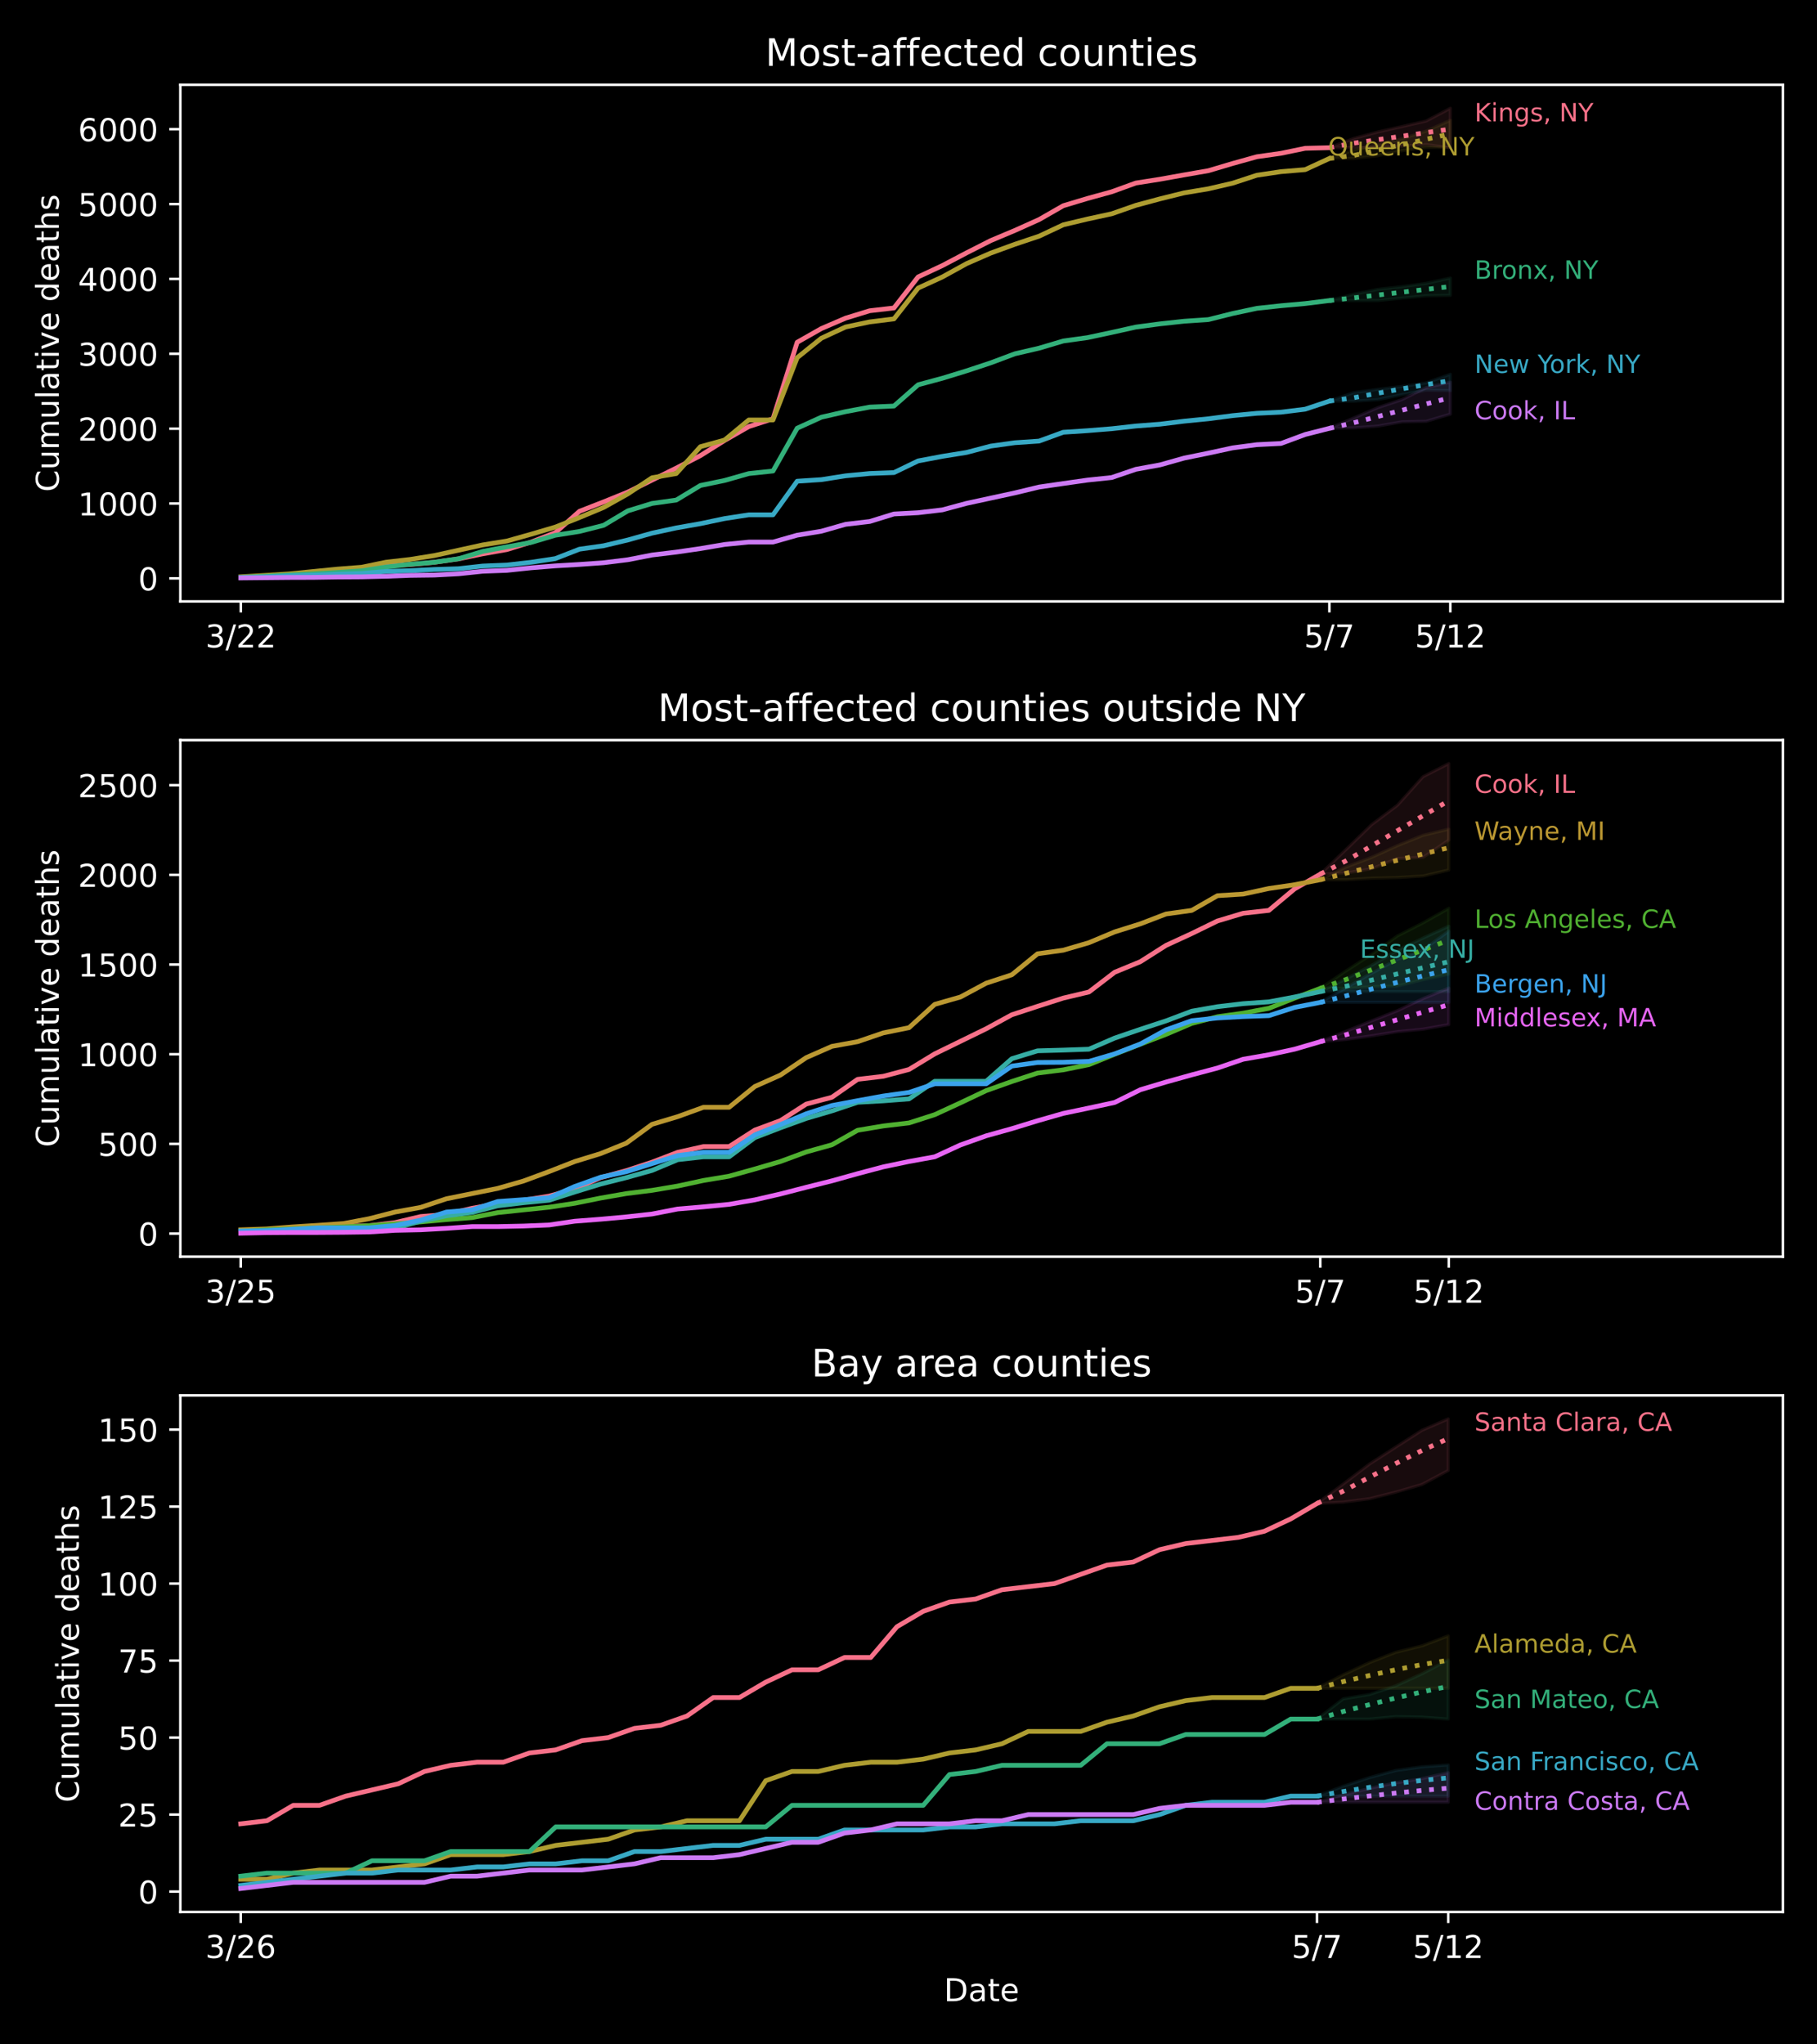 <?xml version="1.0" encoding="utf-8" standalone="no"?>
<!DOCTYPE svg PUBLIC "-//W3C//DTD SVG 1.1//EN"
  "http://www.w3.org/Graphics/SVG/1.1/DTD/svg11.dtd">
<!-- Created with matplotlib (https://matplotlib.org/) -->
<svg height="648pt" version="1.1" viewBox="0 0 576 648" width="576pt" xmlns="http://www.w3.org/2000/svg" xmlns:xlink="http://www.w3.org/1999/xlink">
 <defs>
  <style type="text/css">
*{stroke-linecap:butt;stroke-linejoin:round;}
  </style>
 </defs>
 <g id="figure_1">
  <g id="patch_1">
   <path d="M 0 648 
L 576 648 
L 576 0 
L 0 0 
z
"/>
  </g>
  <g id="axes_1">
   <g id="patch_2">
    <path d="M 57.17 190.627 
L 565.2 190.627 
L 565.2 26.88 
L 57.17 26.88 
z
"/>
   </g>
   <g id="PolyCollection_1">
    <defs>
     <path d="M 421.418 -601.184 
L 421.418 -601.184 
L 429.086 -601.184 
L 436.755 -601.22 
L 444.423 -601.709 
L 452.091 -602.177 
L 459.76 -601.184 
L 459.76 -613.677 
L 459.76 -613.677 
L 452.091 -609.641 
L 444.423 -607.885 
L 436.755 -606.163 
L 429.086 -604.094 
L 421.418 -601.184 
z
" id="ma69f7aff2c" style="stroke:#f77189;stroke-opacity:0.1;"/>
    </defs>
    <g clip-path="url(#pf8c509bce2)">
     <use style="fill:#f77189;fill-opacity:0.1;stroke:#f77189;stroke-opacity:0.1;" x="0" xlink:href="#ma69f7aff2c" y="648"/>
    </g>
   </g>
   <g id="PolyCollection_2">
    <defs>
     <path d="M 421.418 -597.768 
L 421.418 -597.768 
L 429.086 -597.768 
L 436.755 -598.633 
L 444.423 -600.243 
L 452.091 -601.221 
L 459.76 -601.238 
L 459.76 -609.85 
L 459.76 -609.85 
L 452.091 -606.435 
L 444.423 -603.989 
L 436.755 -602.184 
L 429.086 -600.399 
L 421.418 -597.768 
z
" id="m767e050f56" style="stroke:#ae9d31;stroke-opacity:0.1;"/>
    </defs>
    <g clip-path="url(#pf8c509bce2)">
     <use style="fill:#ae9d31;fill-opacity:0.1;stroke:#ae9d31;stroke-opacity:0.1;" x="0" xlink:href="#m767e050f56" y="648"/>
    </g>
   </g>
   <g id="PolyCollection_3">
    <defs>
     <path d="M 421.418 -552.731 
L 421.418 -552.731 
L 429.086 -552.731 
L 436.755 -552.731 
L 444.423 -553.525 
L 452.091 -554.254 
L 459.76 -554.389 
L 459.76 -559.859 
L 459.76 -559.859 
L 452.091 -558.191 
L 444.423 -557.131 
L 436.755 -556.278 
L 429.086 -554.739 
L 421.418 -552.731 
z
" id="m6cb8908d6a" style="stroke:#33b07a;stroke-opacity:0.1;"/>
    </defs>
    <g clip-path="url(#pf8c509bce2)">
     <use style="fill:#33b07a;fill-opacity:0.1;stroke:#33b07a;stroke-opacity:0.1;" x="0" xlink:href="#m6cb8908d6a" y="648"/>
    </g>
   </g>
   <g id="PolyCollection_4">
    <defs>
     <path d="M 421.418 -520.863 
L 421.418 -520.863 
L 429.086 -520.863 
L 436.755 -521.318 
L 444.423 -522.917 
L 452.091 -524.332 
L 459.76 -524.203 
L 459.76 -529.354 
L 459.76 -529.354 
L 452.091 -526.641 
L 444.423 -525.504 
L 436.755 -524.585 
L 429.086 -523.533 
L 421.418 -520.863 
z
" id="me3ed454cc9" style="stroke:#38a9c5;stroke-opacity:0.1;"/>
    </defs>
    <g clip-path="url(#pf8c509bce2)">
     <use style="fill:#38a9c5;fill-opacity:0.1;stroke:#38a9c5;stroke-opacity:0.1;" x="0" xlink:href="#me3ed454cc9" y="648"/>
    </g>
   </g>
   <g id="PolyCollection_5">
    <defs>
     <path d="M 421.418 -512.226 
L 421.418 -512.226 
L 429.086 -512.387 
L 436.755 -512.947 
L 444.423 -514.298 
L 452.091 -514.458 
L 459.76 -516.734 
L 459.76 -526.857 
L 459.76 -526.857 
L 452.091 -525.125 
L 444.423 -521.337 
L 436.755 -518.783 
L 429.086 -515.48 
L 421.418 -512.226 
z
" id="m3ab8b1b5bd" style="stroke:#cc7af4;stroke-opacity:0.1;"/>
    </defs>
    <g clip-path="url(#pf8c509bce2)">
     <use style="fill:#cc7af4;fill-opacity:0.1;stroke:#cc7af4;stroke-opacity:0.1;" x="0" xlink:href="#m3ab8b1b5bd" y="648"/>
    </g>
   </g>
   <g id="matplotlib.axis_1">
    <g id="xtick_1">
     <g id="line2d_1">
      <defs>
       <path d="M 0 0 
L 0 3.5 
" id="m03dd60edcb" style="stroke:#ffffff;stroke-width:0.8;"/>
      </defs>
      <g>
       <use style="fill:#ffffff;stroke:#ffffff;stroke-width:0.8;" x="76.341" xlink:href="#m03dd60edcb" y="190.627"/>
      </g>
     </g>
     <g id="text_1">
      <!-- 3/22 -->
      <defs>
       <path d="M 40.578 39.312 
Q 47.656 37.797 51.625 33 
Q 55.609 28.219 55.609 21.188 
Q 55.609 10.406 48.188 4.484 
Q 40.766 -1.422 27.094 -1.422 
Q 22.516 -1.422 17.656 -0.516 
Q 12.797 0.391 7.625 2.203 
L 7.625 11.719 
Q 11.719 9.328 16.594 8.109 
Q 21.484 6.891 26.812 6.891 
Q 36.078 6.891 40.938 10.547 
Q 45.797 14.203 45.797 21.188 
Q 45.797 27.641 41.281 31.266 
Q 36.766 34.906 28.719 34.906 
L 20.219 34.906 
L 20.219 43.016 
L 29.109 43.016 
Q 36.375 43.016 40.234 45.922 
Q 44.094 48.828 44.094 54.297 
Q 44.094 59.906 40.109 62.906 
Q 36.141 65.922 28.719 65.922 
Q 24.656 65.922 20.016 65.031 
Q 15.375 64.156 9.812 62.312 
L 9.812 71.094 
Q 15.438 72.656 20.344 73.438 
Q 25.25 74.219 29.594 74.219 
Q 40.828 74.219 47.359 69.109 
Q 53.906 64.016 53.906 55.328 
Q 53.906 49.266 50.438 45.094 
Q 46.969 40.922 40.578 39.312 
z
" id="DejaVuSans-51"/>
       <path d="M 25.391 72.906 
L 33.688 72.906 
L 8.297 -9.281 
L 0 -9.281 
z
" id="DejaVuSans-47"/>
       <path d="M 19.188 8.297 
L 53.609 8.297 
L 53.609 0 
L 7.328 0 
L 7.328 8.297 
Q 12.938 14.109 22.625 23.891 
Q 32.328 33.688 34.812 36.531 
Q 39.547 41.844 41.422 45.531 
Q 43.312 49.219 43.312 52.781 
Q 43.312 58.594 39.234 62.25 
Q 35.156 65.922 28.609 65.922 
Q 23.969 65.922 18.812 64.312 
Q 13.672 62.703 7.812 59.422 
L 7.812 69.391 
Q 13.766 71.781 18.938 73 
Q 24.125 74.219 28.422 74.219 
Q 39.75 74.219 46.484 68.547 
Q 53.219 62.891 53.219 53.422 
Q 53.219 48.922 51.531 44.891 
Q 49.859 40.875 45.406 35.406 
Q 44.188 33.984 37.641 27.219 
Q 31.109 20.453 19.188 8.297 
z
" id="DejaVuSans-50"/>
      </defs>
      <g style="fill:#ffffff;" transform="translate(65.113 205.225)scale(0.1 -0.1)">
       <use xlink:href="#DejaVuSans-51"/>
       <use x="63.623" xlink:href="#DejaVuSans-47"/>
       <use x="97.314" xlink:href="#DejaVuSans-50"/>
       <use x="160.938" xlink:href="#DejaVuSans-50"/>
      </g>
     </g>
    </g>
    <g id="xtick_2">
     <g id="line2d_2">
      <g>
       <use style="fill:#ffffff;stroke:#ffffff;stroke-width:0.8;" x="421.418" xlink:href="#m03dd60edcb" y="190.627"/>
      </g>
     </g>
     <g id="text_2">
      <!-- 5/7 -->
      <defs>
       <path d="M 10.797 72.906 
L 49.516 72.906 
L 49.516 64.594 
L 19.828 64.594 
L 19.828 46.734 
Q 21.969 47.469 24.109 47.828 
Q 26.266 48.188 28.422 48.188 
Q 40.625 48.188 47.75 41.5 
Q 54.891 34.812 54.891 23.391 
Q 54.891 11.625 47.562 5.094 
Q 40.234 -1.422 26.906 -1.422 
Q 22.312 -1.422 17.547 -0.641 
Q 12.797 0.141 7.719 1.703 
L 7.719 11.625 
Q 12.109 9.234 16.797 8.062 
Q 21.484 6.891 26.703 6.891 
Q 35.156 6.891 40.078 11.328 
Q 45.016 15.766 45.016 23.391 
Q 45.016 31 40.078 35.438 
Q 35.156 39.891 26.703 39.891 
Q 22.75 39.891 18.812 39.016 
Q 14.891 38.141 10.797 36.281 
z
" id="DejaVuSans-53"/>
       <path d="M 8.203 72.906 
L 55.078 72.906 
L 55.078 68.703 
L 28.609 0 
L 18.312 0 
L 43.219 64.594 
L 8.203 64.594 
z
" id="DejaVuSans-55"/>
      </defs>
      <g style="fill:#ffffff;" transform="translate(413.371 205.225)scale(0.1 -0.1)">
       <use xlink:href="#DejaVuSans-53"/>
       <use x="63.623" xlink:href="#DejaVuSans-47"/>
       <use x="97.314" xlink:href="#DejaVuSans-55"/>
      </g>
     </g>
    </g>
    <g id="xtick_3">
     <g id="line2d_3">
      <g>
       <use style="fill:#ffffff;stroke:#ffffff;stroke-width:0.8;" x="459.76" xlink:href="#m03dd60edcb" y="190.627"/>
      </g>
     </g>
     <g id="text_3">
      <!-- 5/12 -->
      <defs>
       <path d="M 12.406 8.297 
L 28.516 8.297 
L 28.516 63.922 
L 10.984 60.406 
L 10.984 69.391 
L 28.422 72.906 
L 38.281 72.906 
L 38.281 8.297 
L 54.391 8.297 
L 54.391 0 
L 12.406 0 
z
" id="DejaVuSans-49"/>
      </defs>
      <g style="fill:#ffffff;" transform="translate(448.532 205.225)scale(0.1 -0.1)">
       <use xlink:href="#DejaVuSans-53"/>
       <use x="63.623" xlink:href="#DejaVuSans-47"/>
       <use x="97.314" xlink:href="#DejaVuSans-49"/>
       <use x="160.938" xlink:href="#DejaVuSans-50"/>
      </g>
     </g>
    </g>
   </g>
   <g id="matplotlib.axis_2">
    <g id="ytick_1">
     <g id="line2d_4">
      <defs>
       <path d="M 0 0 
L -3.5 0 
" id="mdac1fd2bc5" style="stroke:#ffffff;stroke-width:0.8;"/>
      </defs>
      <g>
       <use style="fill:#ffffff;stroke:#ffffff;stroke-width:0.8;" x="57.17" xlink:href="#mdac1fd2bc5" y="183.326"/>
      </g>
     </g>
     <g id="text_4">
      <!-- 0 -->
      <defs>
       <path d="M 31.781 66.406 
Q 24.172 66.406 20.328 58.906 
Q 16.5 51.422 16.5 36.375 
Q 16.5 21.391 20.328 13.891 
Q 24.172 6.391 31.781 6.391 
Q 39.453 6.391 43.281 13.891 
Q 47.125 21.391 47.125 36.375 
Q 47.125 51.422 43.281 58.906 
Q 39.453 66.406 31.781 66.406 
z
M 31.781 74.219 
Q 44.047 74.219 50.516 64.516 
Q 56.984 54.828 56.984 36.375 
Q 56.984 17.969 50.516 8.266 
Q 44.047 -1.422 31.781 -1.422 
Q 19.531 -1.422 13.062 8.266 
Q 6.594 17.969 6.594 36.375 
Q 6.594 54.828 13.062 64.516 
Q 19.531 74.219 31.781 74.219 
z
" id="DejaVuSans-48"/>
      </defs>
      <g style="fill:#ffffff;" transform="translate(43.807 187.125)scale(0.1 -0.1)">
       <use xlink:href="#DejaVuSans-48"/>
      </g>
     </g>
    </g>
    <g id="ytick_2">
     <g id="line2d_5">
      <g>
       <use style="fill:#ffffff;stroke:#ffffff;stroke-width:0.8;" x="57.17" xlink:href="#mdac1fd2bc5" y="159.597"/>
      </g>
     </g>
     <g id="text_5">
      <!-- 1000 -->
      <g style="fill:#ffffff;" transform="translate(24.72 163.397)scale(0.1 -0.1)">
       <use xlink:href="#DejaVuSans-49"/>
       <use x="63.623" xlink:href="#DejaVuSans-48"/>
       <use x="127.246" xlink:href="#DejaVuSans-48"/>
       <use x="190.869" xlink:href="#DejaVuSans-48"/>
      </g>
     </g>
    </g>
    <g id="ytick_3">
     <g id="line2d_6">
      <g>
       <use style="fill:#ffffff;stroke:#ffffff;stroke-width:0.8;" x="57.17" xlink:href="#mdac1fd2bc5" y="135.869"/>
      </g>
     </g>
     <g id="text_6">
      <!-- 2000 -->
      <g style="fill:#ffffff;" transform="translate(24.72 139.668)scale(0.1 -0.1)">
       <use xlink:href="#DejaVuSans-50"/>
       <use x="63.623" xlink:href="#DejaVuSans-48"/>
       <use x="127.246" xlink:href="#DejaVuSans-48"/>
       <use x="190.869" xlink:href="#DejaVuSans-48"/>
      </g>
     </g>
    </g>
    <g id="ytick_4">
     <g id="line2d_7">
      <g>
       <use style="fill:#ffffff;stroke:#ffffff;stroke-width:0.8;" x="57.17" xlink:href="#mdac1fd2bc5" y="112.14"/>
      </g>
     </g>
     <g id="text_7">
      <!-- 3000 -->
      <g style="fill:#ffffff;" transform="translate(24.72 115.94)scale(0.1 -0.1)">
       <use xlink:href="#DejaVuSans-51"/>
       <use x="63.623" xlink:href="#DejaVuSans-48"/>
       <use x="127.246" xlink:href="#DejaVuSans-48"/>
       <use x="190.869" xlink:href="#DejaVuSans-48"/>
      </g>
     </g>
    </g>
    <g id="ytick_5">
     <g id="line2d_8">
      <g>
       <use style="fill:#ffffff;stroke:#ffffff;stroke-width:0.8;" x="57.17" xlink:href="#mdac1fd2bc5" y="88.412"/>
      </g>
     </g>
     <g id="text_8">
      <!-- 4000 -->
      <defs>
       <path d="M 37.797 64.312 
L 12.891 25.391 
L 37.797 25.391 
z
M 35.203 72.906 
L 47.609 72.906 
L 47.609 25.391 
L 58.016 25.391 
L 58.016 17.188 
L 47.609 17.188 
L 47.609 0 
L 37.797 0 
L 37.797 17.188 
L 4.891 17.188 
L 4.891 26.703 
z
" id="DejaVuSans-52"/>
      </defs>
      <g style="fill:#ffffff;" transform="translate(24.72 92.211)scale(0.1 -0.1)">
       <use xlink:href="#DejaVuSans-52"/>
       <use x="63.623" xlink:href="#DejaVuSans-48"/>
       <use x="127.246" xlink:href="#DejaVuSans-48"/>
       <use x="190.869" xlink:href="#DejaVuSans-48"/>
      </g>
     </g>
    </g>
    <g id="ytick_6">
     <g id="line2d_9">
      <g>
       <use style="fill:#ffffff;stroke:#ffffff;stroke-width:0.8;" x="57.17" xlink:href="#mdac1fd2bc5" y="64.683"/>
      </g>
     </g>
     <g id="text_9">
      <!-- 5000 -->
      <g style="fill:#ffffff;" transform="translate(24.72 68.482)scale(0.1 -0.1)">
       <use xlink:href="#DejaVuSans-53"/>
       <use x="63.623" xlink:href="#DejaVuSans-48"/>
       <use x="127.246" xlink:href="#DejaVuSans-48"/>
       <use x="190.869" xlink:href="#DejaVuSans-48"/>
      </g>
     </g>
    </g>
    <g id="ytick_7">
     <g id="line2d_10">
      <g>
       <use style="fill:#ffffff;stroke:#ffffff;stroke-width:0.8;" x="57.17" xlink:href="#mdac1fd2bc5" y="40.955"/>
      </g>
     </g>
     <g id="text_10">
      <!-- 6000 -->
      <defs>
       <path d="M 33.016 40.375 
Q 26.375 40.375 22.484 35.828 
Q 18.609 31.297 18.609 23.391 
Q 18.609 15.531 22.484 10.953 
Q 26.375 6.391 33.016 6.391 
Q 39.656 6.391 43.531 10.953 
Q 47.406 15.531 47.406 23.391 
Q 47.406 31.297 43.531 35.828 
Q 39.656 40.375 33.016 40.375 
z
M 52.594 71.297 
L 52.594 62.312 
Q 48.875 64.062 45.094 64.984 
Q 41.312 65.922 37.594 65.922 
Q 27.828 65.922 22.672 59.328 
Q 17.531 52.734 16.797 39.406 
Q 19.672 43.656 24.016 45.922 
Q 28.375 48.188 33.594 48.188 
Q 44.578 48.188 50.953 41.516 
Q 57.328 34.859 57.328 23.391 
Q 57.328 12.156 50.688 5.359 
Q 44.047 -1.422 33.016 -1.422 
Q 20.359 -1.422 13.672 8.266 
Q 6.984 17.969 6.984 36.375 
Q 6.984 53.656 15.188 63.938 
Q 23.391 74.219 37.203 74.219 
Q 40.922 74.219 44.703 73.484 
Q 48.484 72.75 52.594 71.297 
z
" id="DejaVuSans-54"/>
      </defs>
      <g style="fill:#ffffff;" transform="translate(24.72 44.754)scale(0.1 -0.1)">
       <use xlink:href="#DejaVuSans-54"/>
       <use x="63.623" xlink:href="#DejaVuSans-48"/>
       <use x="127.246" xlink:href="#DejaVuSans-48"/>
       <use x="190.869" xlink:href="#DejaVuSans-48"/>
      </g>
     </g>
    </g>
    <g id="text_11">
     <!-- Cumulative deaths -->
     <defs>
      <path d="M 64.406 67.281 
L 64.406 56.891 
Q 59.422 61.531 53.781 63.812 
Q 48.141 66.109 41.797 66.109 
Q 29.297 66.109 22.656 58.469 
Q 16.016 50.828 16.016 36.375 
Q 16.016 21.969 22.656 14.328 
Q 29.297 6.688 41.797 6.688 
Q 48.141 6.688 53.781 8.984 
Q 59.422 11.281 64.406 15.922 
L 64.406 5.609 
Q 59.234 2.094 53.438 0.328 
Q 47.656 -1.422 41.219 -1.422 
Q 24.656 -1.422 15.125 8.703 
Q 5.609 18.844 5.609 36.375 
Q 5.609 53.953 15.125 64.078 
Q 24.656 74.219 41.219 74.219 
Q 47.75 74.219 53.531 72.484 
Q 59.328 70.75 64.406 67.281 
z
" id="DejaVuSans-67"/>
      <path d="M 8.5 21.578 
L 8.5 54.688 
L 17.484 54.688 
L 17.484 21.922 
Q 17.484 14.156 20.5 10.266 
Q 23.531 6.391 29.594 6.391 
Q 36.859 6.391 41.078 11.031 
Q 45.312 15.672 45.312 23.688 
L 45.312 54.688 
L 54.297 54.688 
L 54.297 0 
L 45.312 0 
L 45.312 8.406 
Q 42.047 3.422 37.719 1 
Q 33.406 -1.422 27.688 -1.422 
Q 18.266 -1.422 13.375 4.438 
Q 8.5 10.297 8.5 21.578 
z
M 31.109 56 
z
" id="DejaVuSans-117"/>
      <path d="M 52 44.188 
Q 55.375 50.25 60.062 53.125 
Q 64.75 56 71.094 56 
Q 79.641 56 84.281 50.016 
Q 88.922 44.047 88.922 33.016 
L 88.922 0 
L 79.891 0 
L 79.891 32.719 
Q 79.891 40.578 77.094 44.375 
Q 74.312 48.188 68.609 48.188 
Q 61.625 48.188 57.562 43.547 
Q 53.516 38.922 53.516 30.906 
L 53.516 0 
L 44.484 0 
L 44.484 32.719 
Q 44.484 40.625 41.703 44.406 
Q 38.922 48.188 33.109 48.188 
Q 26.219 48.188 22.156 43.531 
Q 18.109 38.875 18.109 30.906 
L 18.109 0 
L 9.078 0 
L 9.078 54.688 
L 18.109 54.688 
L 18.109 46.188 
Q 21.188 51.219 25.484 53.609 
Q 29.781 56 35.688 56 
Q 41.656 56 45.828 52.969 
Q 50 49.953 52 44.188 
z
" id="DejaVuSans-109"/>
      <path d="M 9.422 75.984 
L 18.406 75.984 
L 18.406 0 
L 9.422 0 
z
" id="DejaVuSans-108"/>
      <path d="M 34.281 27.484 
Q 23.391 27.484 19.188 25 
Q 14.984 22.516 14.984 16.5 
Q 14.984 11.719 18.141 8.906 
Q 21.297 6.109 26.703 6.109 
Q 34.188 6.109 38.703 11.406 
Q 43.219 16.703 43.219 25.484 
L 43.219 27.484 
z
M 52.203 31.203 
L 52.203 0 
L 43.219 0 
L 43.219 8.297 
Q 40.141 3.328 35.547 0.953 
Q 30.953 -1.422 24.312 -1.422 
Q 15.922 -1.422 10.953 3.297 
Q 6 8.016 6 15.922 
Q 6 25.141 12.172 29.828 
Q 18.359 34.516 30.609 34.516 
L 43.219 34.516 
L 43.219 35.406 
Q 43.219 41.609 39.141 45 
Q 35.062 48.391 27.688 48.391 
Q 23 48.391 18.547 47.266 
Q 14.109 46.141 10.016 43.891 
L 10.016 52.203 
Q 14.938 54.109 19.578 55.047 
Q 24.219 56 28.609 56 
Q 40.484 56 46.344 49.844 
Q 52.203 43.703 52.203 31.203 
z
" id="DejaVuSans-97"/>
      <path d="M 18.312 70.219 
L 18.312 54.688 
L 36.812 54.688 
L 36.812 47.703 
L 18.312 47.703 
L 18.312 18.016 
Q 18.312 11.328 20.141 9.422 
Q 21.969 7.516 27.594 7.516 
L 36.812 7.516 
L 36.812 0 
L 27.594 0 
Q 17.188 0 13.234 3.875 
Q 9.281 7.766 9.281 18.016 
L 9.281 47.703 
L 2.688 47.703 
L 2.688 54.688 
L 9.281 54.688 
L 9.281 70.219 
z
" id="DejaVuSans-116"/>
      <path d="M 9.422 54.688 
L 18.406 54.688 
L 18.406 0 
L 9.422 0 
z
M 9.422 75.984 
L 18.406 75.984 
L 18.406 64.594 
L 9.422 64.594 
z
" id="DejaVuSans-105"/>
      <path d="M 2.984 54.688 
L 12.5 54.688 
L 29.594 8.797 
L 46.688 54.688 
L 56.203 54.688 
L 35.688 0 
L 23.484 0 
z
" id="DejaVuSans-118"/>
      <path d="M 56.203 29.594 
L 56.203 25.203 
L 14.891 25.203 
Q 15.484 15.922 20.484 11.062 
Q 25.484 6.203 34.422 6.203 
Q 39.594 6.203 44.453 7.469 
Q 49.312 8.734 54.109 11.281 
L 54.109 2.781 
Q 49.266 0.734 44.188 -0.344 
Q 39.109 -1.422 33.891 -1.422 
Q 20.797 -1.422 13.156 6.188 
Q 5.516 13.812 5.516 26.812 
Q 5.516 40.234 12.766 48.109 
Q 20.016 56 32.328 56 
Q 43.359 56 49.781 48.891 
Q 56.203 41.797 56.203 29.594 
z
M 47.219 32.234 
Q 47.125 39.594 43.094 43.984 
Q 39.062 48.391 32.422 48.391 
Q 24.906 48.391 20.391 44.141 
Q 15.875 39.891 15.188 32.172 
z
" id="DejaVuSans-101"/>
      <path id="DejaVuSans-32"/>
      <path d="M 45.406 46.391 
L 45.406 75.984 
L 54.391 75.984 
L 54.391 0 
L 45.406 0 
L 45.406 8.203 
Q 42.578 3.328 38.25 0.953 
Q 33.938 -1.422 27.875 -1.422 
Q 17.969 -1.422 11.734 6.484 
Q 5.516 14.406 5.516 27.297 
Q 5.516 40.188 11.734 48.094 
Q 17.969 56 27.875 56 
Q 33.938 56 38.25 53.625 
Q 42.578 51.266 45.406 46.391 
z
M 14.797 27.297 
Q 14.797 17.391 18.875 11.75 
Q 22.953 6.109 30.078 6.109 
Q 37.203 6.109 41.297 11.75 
Q 45.406 17.391 45.406 27.297 
Q 45.406 37.203 41.297 42.844 
Q 37.203 48.484 30.078 48.484 
Q 22.953 48.484 18.875 42.844 
Q 14.797 37.203 14.797 27.297 
z
" id="DejaVuSans-100"/>
      <path d="M 54.891 33.016 
L 54.891 0 
L 45.906 0 
L 45.906 32.719 
Q 45.906 40.484 42.875 44.328 
Q 39.844 48.188 33.797 48.188 
Q 26.516 48.188 22.312 43.547 
Q 18.109 38.922 18.109 30.906 
L 18.109 0 
L 9.078 0 
L 9.078 75.984 
L 18.109 75.984 
L 18.109 46.188 
Q 21.344 51.125 25.703 53.562 
Q 30.078 56 35.797 56 
Q 45.219 56 50.047 50.172 
Q 54.891 44.344 54.891 33.016 
z
" id="DejaVuSans-104"/>
      <path d="M 44.281 53.078 
L 44.281 44.578 
Q 40.484 46.531 36.375 47.5 
Q 32.281 48.484 27.875 48.484 
Q 21.188 48.484 17.844 46.438 
Q 14.5 44.391 14.5 40.281 
Q 14.5 37.156 16.891 35.375 
Q 19.281 33.594 26.516 31.984 
L 29.594 31.297 
Q 39.156 29.25 43.188 25.516 
Q 47.219 21.781 47.219 15.094 
Q 47.219 7.469 41.188 3.016 
Q 35.156 -1.422 24.609 -1.422 
Q 20.219 -1.422 15.453 -0.562 
Q 10.688 0.297 5.422 2 
L 5.422 11.281 
Q 10.406 8.688 15.234 7.391 
Q 20.062 6.109 24.812 6.109 
Q 31.156 6.109 34.562 8.281 
Q 37.984 10.453 37.984 14.406 
Q 37.984 18.062 35.516 20.016 
Q 33.062 21.969 24.703 23.781 
L 21.578 24.516 
Q 13.234 26.266 9.516 29.906 
Q 5.812 33.547 5.812 39.891 
Q 5.812 47.609 11.281 51.797 
Q 16.75 56 26.812 56 
Q 31.781 56 36.172 55.266 
Q 40.578 54.547 44.281 53.078 
z
" id="DejaVuSans-115"/>
     </defs>
     <g style="fill:#ffffff;" transform="translate(18.64 155.928)rotate(-90)scale(0.1 -0.1)">
      <use xlink:href="#DejaVuSans-67"/>
      <use x="69.824" xlink:href="#DejaVuSans-117"/>
      <use x="133.203" xlink:href="#DejaVuSans-109"/>
      <use x="230.615" xlink:href="#DejaVuSans-117"/>
      <use x="293.994" xlink:href="#DejaVuSans-108"/>
      <use x="321.777" xlink:href="#DejaVuSans-97"/>
      <use x="383.057" xlink:href="#DejaVuSans-116"/>
      <use x="422.266" xlink:href="#DejaVuSans-105"/>
      <use x="450.049" xlink:href="#DejaVuSans-118"/>
      <use x="509.229" xlink:href="#DejaVuSans-101"/>
      <use x="570.752" xlink:href="#DejaVuSans-32"/>
      <use x="602.539" xlink:href="#DejaVuSans-100"/>
      <use x="666.016" xlink:href="#DejaVuSans-101"/>
      <use x="727.539" xlink:href="#DejaVuSans-97"/>
      <use x="788.818" xlink:href="#DejaVuSans-116"/>
      <use x="828.027" xlink:href="#DejaVuSans-104"/>
      <use x="891.406" xlink:href="#DejaVuSans-115"/>
     </g>
    </g>
   </g>
   <g id="line2d_11">
    <path clip-path="url(#pf8c509bce2)" d="M 76.341 182.994 
L 84.009 182.685 
L 91.678 182.258 
L 99.346 181.807 
L 107.014 181.404 
L 114.683 180.906 
L 122.351 179.363 
L 130.02 178.936 
L 137.688 178.224 
L 145.356 177.133 
L 153.025 175.543 
L 160.693 174.191 
L 168.361 171.818 
L 176.03 168.852 
L 183.698 162.065 
L 191.367 159.075 
L 199.035 155.967 
L 206.703 152.17 
L 214.372 148.374 
L 222.04 144.411 
L 229.708 139.594 
L 237.377 135.204 
L 245.045 132.737 
L 252.714 108.486 
L 260.382 104.144 
L 268.05 100.845 
L 275.719 98.496 
L 283.387 97.618 
L 291.056 87.771 
L 298.724 84.188 
L 306.392 80.154 
L 314.061 76.263 
L 321.729 73.036 
L 329.397 69.595 
L 337.066 65.205 
L 344.734 62.903 
L 352.403 60.792 
L 360.071 58.015 
L 367.739 56.805 
L 375.408 55.429 
L 383.076 54.1 
L 390.744 51.822 
L 398.413 49.687 
L 406.081 48.595 
L 413.75 47.005 
L 421.418 46.816 
" style="fill:none;stroke:#f77189;stroke-linecap:square;stroke-width:1.5;"/>
   </g>
   <g id="line2d_12">
    <path clip-path="url(#pf8c509bce2)" d="M 421.418 46.816 
L 429.086 45.392 
L 436.755 44.279 
L 444.423 43.163 
L 452.091 42.045 
L 459.76 40.926 
" style="fill:none;stroke:#f77189;stroke-dasharray:1.5,2.475;stroke-dashoffset:0;stroke-width:1.5;"/>
   </g>
   <g id="line2d_13">
    <path clip-path="url(#pf8c509bce2)" d="M 76.341 182.828 
L 84.009 182.377 
L 91.678 181.902 
L 99.346 181.143 
L 107.014 180.384 
L 114.683 179.79 
L 122.351 178.201 
L 130.02 177.323 
L 137.688 176.089 
L 145.356 174.404 
L 153.025 172.719 
L 160.693 171.485 
L 168.361 169.326 
L 176.03 167.072 
L 183.698 164.035 
L 191.367 160.831 
L 199.035 156.536 
L 206.703 151.435 
L 214.372 150.106 
L 222.04 141.587 
L 229.708 139.476 
L 237.377 133.116 
L 245.045 133.116 
L 252.714 113.374 
L 260.382 107.205 
L 268.05 103.645 
L 275.719 102.032 
L 283.387 101.083 
L 291.056 91.307 
L 298.724 87.795 
L 306.392 83.571 
L 314.061 80.225 
L 321.729 77.425 
L 329.397 74.863 
L 337.066 71.256 
L 344.734 69.429 
L 352.403 67.768 
L 360.071 65.087 
L 367.739 63.022 
L 375.408 61.124 
L 383.076 59.843 
L 390.744 58.063 
L 398.413 55.548 
L 406.081 54.409 
L 413.75 53.768 
L 421.418 50.232 
" style="fill:none;stroke:#ae9d31;stroke-linecap:square;stroke-width:1.5;"/>
   </g>
   <g id="line2d_14">
    <path clip-path="url(#pf8c509bce2)" d="M 421.418 50.232 
L 429.086 49.281 
L 436.755 47.566 
L 444.423 45.851 
L 452.091 44.134 
L 459.76 42.419 
" style="fill:none;stroke:#ae9d31;stroke-dasharray:1.5,2.475;stroke-dashoffset:0;stroke-width:1.5;"/>
   </g>
   <g id="line2d_15">
    <path clip-path="url(#pf8c509bce2)" d="M 76.341 182.994 
L 84.009 182.662 
L 91.678 182.282 
L 99.346 181.902 
L 107.014 181.451 
L 114.683 180.929 
L 122.351 179.719 
L 130.02 178.865 
L 137.688 178.224 
L 145.356 177.109 
L 153.025 174.784 
L 160.693 173.336 
L 168.361 171.936 
L 176.03 169.658 
L 183.698 168.448 
L 191.367 166.502 
L 199.035 161.923 
L 206.703 159.574 
L 214.372 158.506 
L 222.04 153.879 
L 229.708 152.289 
L 237.377 150.106 
L 245.045 149.299 
L 252.714 135.726 
L 260.382 132.238 
L 268.05 130.482 
L 275.719 129.035 
L 283.387 128.703 
L 291.056 121.964 
L 298.724 119.9 
L 306.392 117.55 
L 314.061 115.011 
L 321.729 112.14 
L 329.397 110.361 
L 337.066 108.083 
L 344.734 107.015 
L 352.403 105.378 
L 360.071 103.669 
L 367.739 102.649 
L 375.408 101.818 
L 383.076 101.296 
L 390.744 99.374 
L 398.413 97.737 
L 406.081 96.907 
L 413.75 96.218 
L 421.418 95.269 
" style="fill:none;stroke:#33b07a;stroke-linecap:square;stroke-width:1.5;"/>
   </g>
   <g id="line2d_16">
    <path clip-path="url(#pf8c509bce2)" d="M 421.418 95.269 
L 429.086 94.423 
L 436.755 93.525 
L 444.423 92.625 
L 452.091 91.723 
L 459.76 90.824 
" style="fill:none;stroke:#33b07a;stroke-dasharray:1.5,2.475;stroke-dashoffset:0;stroke-width:1.5;"/>
   </g>
   <g id="line2d_17">
    <path clip-path="url(#pf8c509bce2)" d="M 76.341 183.089 
L 84.009 182.875 
L 91.678 182.496 
L 99.346 182.306 
L 107.014 182.021 
L 114.683 181.784 
L 122.351 181.119 
L 130.02 180.882 
L 137.688 180.502 
L 145.356 180.265 
L 153.025 179.411 
L 160.693 179.102 
L 168.361 178.224 
L 176.03 177.062 
L 183.698 174.072 
L 191.367 172.98 
L 199.035 171.153 
L 206.703 168.994 
L 214.372 167.333 
L 222.04 165.98 
L 229.708 164.367 
L 237.377 163.18 
L 245.045 163.18 
L 252.714 152.526 
L 260.382 152.028 
L 268.05 150.818 
L 275.719 150.082 
L 283.387 149.798 
L 291.056 146.096 
L 298.724 144.648 
L 306.392 143.415 
L 314.061 141.398 
L 321.729 140.33 
L 329.397 139.808 
L 337.066 137.008 
L 344.734 136.51 
L 352.403 135.893 
L 360.071 135.038 
L 367.739 134.445 
L 375.408 133.496 
L 383.076 132.737 
L 390.744 131.74 
L 398.413 131.005 
L 406.081 130.649 
L 413.75 129.699 
L 421.418 127.137 
" style="fill:none;stroke:#38a9c5;stroke-linecap:square;stroke-width:1.5;"/>
   </g>
   <g id="line2d_18">
    <path clip-path="url(#pf8c509bce2)" d="M 421.418 127.137 
L 429.086 126.073 
L 436.755 124.647 
L 444.423 123.253 
L 452.091 121.906 
L 459.76 120.644 
" style="fill:none;stroke:#38a9c5;stroke-dasharray:1.5,2.475;stroke-dashoffset:0;stroke-width:1.5;"/>
   </g>
   <g id="line2d_19">
    <path clip-path="url(#pf8c509bce2)" d="M 76.341 183.184 
L 84.009 183.112 
L 91.678 183.041 
L 99.346 183.018 
L 107.014 182.899 
L 114.683 182.851 
L 122.351 182.662 
L 130.02 182.377 
L 137.688 182.282 
L 145.356 181.879 
L 153.025 181.072 
L 160.693 180.787 
L 168.361 179.98 
L 176.03 179.363 
L 183.698 178.912 
L 191.367 178.367 
L 199.035 177.418 
L 206.703 175.923 
L 214.372 174.997 
L 222.04 173.882 
L 229.708 172.577 
L 237.377 171.818 
L 245.045 171.818 
L 252.714 169.635 
L 260.382 168.377 
L 268.05 166.194 
L 275.719 165.292 
L 283.387 162.919 
L 291.056 162.516 
L 298.724 161.614 
L 306.392 159.55 
L 314.061 157.889 
L 321.729 156.228 
L 329.397 154.377 
L 337.066 153.262 
L 344.734 152.17 
L 352.403 151.364 
L 360.071 148.753 
L 367.739 147.353 
L 375.408 145.194 
L 383.076 143.628 
L 390.744 141.967 
L 398.413 140.947 
L 406.081 140.567 
L 413.75 137.72 
L 421.418 135.774 
" style="fill:none;stroke:#cc7af4;stroke-linecap:square;stroke-width:1.5;"/>
   </g>
   <g id="line2d_20">
    <path clip-path="url(#pf8c509bce2)" d="M 421.418 135.774 
L 429.086 134.012 
L 436.755 132.023 
L 444.423 130.03 
L 452.091 128.041 
L 459.76 126.053 
" style="fill:none;stroke:#cc7af4;stroke-dasharray:1.5,2.475;stroke-dashoffset:0;stroke-width:1.5;"/>
   </g>
   <g id="patch_3">
    <path d="M 57.17 190.627 
L 57.17 26.88 
" style="fill:none;stroke:#ffffff;stroke-linecap:square;stroke-linejoin:miter;stroke-width:0.8;"/>
   </g>
   <g id="patch_4">
    <path d="M 565.2 190.627 
L 565.2 26.88 
" style="fill:none;stroke:#ffffff;stroke-linecap:square;stroke-linejoin:miter;stroke-width:0.8;"/>
   </g>
   <g id="patch_5">
    <path d="M 57.17 190.627 
L 565.2 190.627 
" style="fill:none;stroke:#ffffff;stroke-linecap:square;stroke-linejoin:miter;stroke-width:0.8;"/>
   </g>
   <g id="patch_6">
    <path d="M 57.17 26.88 
L 565.2 26.88 
" style="fill:none;stroke:#ffffff;stroke-linecap:square;stroke-linejoin:miter;stroke-width:0.8;"/>
   </g>
   <g id="text_12">
    <!-- Kings, NY -->
    <defs>
     <path d="M 9.812 72.906 
L 19.672 72.906 
L 19.672 42.094 
L 52.391 72.906 
L 65.094 72.906 
L 28.906 38.922 
L 67.672 0 
L 54.688 0 
L 19.672 35.109 
L 19.672 0 
L 9.812 0 
z
" id="DejaVuSans-75"/>
     <path d="M 54.891 33.016 
L 54.891 0 
L 45.906 0 
L 45.906 32.719 
Q 45.906 40.484 42.875 44.328 
Q 39.844 48.188 33.797 48.188 
Q 26.516 48.188 22.312 43.547 
Q 18.109 38.922 18.109 30.906 
L 18.109 0 
L 9.078 0 
L 9.078 54.688 
L 18.109 54.688 
L 18.109 46.188 
Q 21.344 51.125 25.703 53.562 
Q 30.078 56 35.797 56 
Q 45.219 56 50.047 50.172 
Q 54.891 44.344 54.891 33.016 
z
" id="DejaVuSans-110"/>
     <path d="M 45.406 27.984 
Q 45.406 37.75 41.375 43.109 
Q 37.359 48.484 30.078 48.484 
Q 22.859 48.484 18.828 43.109 
Q 14.797 37.75 14.797 27.984 
Q 14.797 18.266 18.828 12.891 
Q 22.859 7.516 30.078 7.516 
Q 37.359 7.516 41.375 12.891 
Q 45.406 18.266 45.406 27.984 
z
M 54.391 6.781 
Q 54.391 -7.172 48.188 -13.984 
Q 42 -20.797 29.203 -20.797 
Q 24.469 -20.797 20.266 -20.094 
Q 16.062 -19.391 12.109 -17.922 
L 12.109 -9.188 
Q 16.062 -11.328 19.922 -12.344 
Q 23.781 -13.375 27.781 -13.375 
Q 36.625 -13.375 41.016 -8.766 
Q 45.406 -4.156 45.406 5.172 
L 45.406 9.625 
Q 42.625 4.781 38.281 2.391 
Q 33.938 0 27.875 0 
Q 17.828 0 11.672 7.656 
Q 5.516 15.328 5.516 27.984 
Q 5.516 40.672 11.672 48.328 
Q 17.828 56 27.875 56 
Q 33.938 56 38.281 53.609 
Q 42.625 51.219 45.406 46.391 
L 45.406 54.688 
L 54.391 54.688 
z
" id="DejaVuSans-103"/>
     <path d="M 11.719 12.406 
L 22.016 12.406 
L 22.016 4 
L 14.016 -11.625 
L 7.719 -11.625 
L 11.719 4 
z
" id="DejaVuSans-44"/>
     <path d="M 9.812 72.906 
L 23.094 72.906 
L 55.422 11.922 
L 55.422 72.906 
L 64.984 72.906 
L 64.984 0 
L 51.703 0 
L 19.391 60.984 
L 19.391 0 
L 9.812 0 
z
" id="DejaVuSans-78"/>
     <path d="M -0.203 72.906 
L 10.406 72.906 
L 30.609 42.922 
L 50.688 72.906 
L 61.281 72.906 
L 35.5 34.719 
L 35.5 0 
L 25.594 0 
L 25.594 34.719 
z
" id="DejaVuSans-89"/>
    </defs>
    <g style="fill:#f77189;" transform="translate(467.428 38.482)scale(0.08 -0.08)">
     <use xlink:href="#DejaVuSans-75"/>
     <use x="65.576" xlink:href="#DejaVuSans-105"/>
     <use x="93.359" xlink:href="#DejaVuSans-110"/>
     <use x="156.738" xlink:href="#DejaVuSans-103"/>
     <use x="220.215" xlink:href="#DejaVuSans-115"/>
     <use x="272.314" xlink:href="#DejaVuSans-44"/>
     <use x="304.102" xlink:href="#DejaVuSans-32"/>
     <use x="335.889" xlink:href="#DejaVuSans-78"/>
     <use x="410.693" xlink:href="#DejaVuSans-89"/>
    </g>
   </g>
   <g id="text_13">
    <!-- Queens, NY -->
    <defs>
     <path d="M 39.406 66.219 
Q 28.656 66.219 22.328 58.203 
Q 16.016 50.203 16.016 36.375 
Q 16.016 22.609 22.328 14.594 
Q 28.656 6.594 39.406 6.594 
Q 50.141 6.594 56.422 14.594 
Q 62.703 22.609 62.703 36.375 
Q 62.703 50.203 56.422 58.203 
Q 50.141 66.219 39.406 66.219 
z
M 53.219 1.312 
L 66.219 -12.891 
L 54.297 -12.891 
L 43.5 -1.219 
Q 41.891 -1.312 41.031 -1.359 
Q 40.188 -1.422 39.406 -1.422 
Q 24.031 -1.422 14.812 8.859 
Q 5.609 19.141 5.609 36.375 
Q 5.609 53.656 14.812 63.938 
Q 24.031 74.219 39.406 74.219 
Q 54.734 74.219 63.906 63.938 
Q 73.094 53.656 73.094 36.375 
Q 73.094 23.688 67.984 14.641 
Q 62.891 5.609 53.219 1.312 
z
" id="DejaVuSans-81"/>
    </defs>
    <g style="fill:#ae9d31;" transform="translate(421.022 49.278)scale(0.08 -0.08)">
     <use xlink:href="#DejaVuSans-81"/>
     <use x="78.711" xlink:href="#DejaVuSans-117"/>
     <use x="142.09" xlink:href="#DejaVuSans-101"/>
     <use x="203.613" xlink:href="#DejaVuSans-101"/>
     <use x="265.137" xlink:href="#DejaVuSans-110"/>
     <use x="328.516" xlink:href="#DejaVuSans-115"/>
     <use x="380.615" xlink:href="#DejaVuSans-44"/>
     <use x="412.402" xlink:href="#DejaVuSans-32"/>
     <use x="444.189" xlink:href="#DejaVuSans-78"/>
     <use x="518.994" xlink:href="#DejaVuSans-89"/>
    </g>
   </g>
   <g id="text_14">
    <!-- Bronx, NY -->
    <defs>
     <path d="M 19.672 34.812 
L 19.672 8.109 
L 35.5 8.109 
Q 43.453 8.109 47.281 11.406 
Q 51.125 14.703 51.125 21.484 
Q 51.125 28.328 47.281 31.562 
Q 43.453 34.812 35.5 34.812 
z
M 19.672 64.797 
L 19.672 42.828 
L 34.281 42.828 
Q 41.5 42.828 45.031 45.531 
Q 48.578 48.25 48.578 53.812 
Q 48.578 59.328 45.031 62.062 
Q 41.5 64.797 34.281 64.797 
z
M 9.812 72.906 
L 35.016 72.906 
Q 46.297 72.906 52.391 68.219 
Q 58.5 63.531 58.5 54.891 
Q 58.5 48.188 55.375 44.234 
Q 52.25 40.281 46.188 39.312 
Q 53.469 37.75 57.5 32.781 
Q 61.531 27.828 61.531 20.406 
Q 61.531 10.641 54.891 5.312 
Q 48.25 0 35.984 0 
L 9.812 0 
z
" id="DejaVuSans-66"/>
     <path d="M 41.109 46.297 
Q 39.594 47.172 37.812 47.578 
Q 36.031 48 33.891 48 
Q 26.266 48 22.188 43.047 
Q 18.109 38.094 18.109 28.812 
L 18.109 0 
L 9.078 0 
L 9.078 54.688 
L 18.109 54.688 
L 18.109 46.188 
Q 20.953 51.172 25.484 53.578 
Q 30.031 56 36.531 56 
Q 37.453 56 38.578 55.875 
Q 39.703 55.766 41.062 55.516 
z
" id="DejaVuSans-114"/>
     <path d="M 30.609 48.391 
Q 23.391 48.391 19.188 42.75 
Q 14.984 37.109 14.984 27.297 
Q 14.984 17.484 19.156 11.844 
Q 23.344 6.203 30.609 6.203 
Q 37.797 6.203 41.984 11.859 
Q 46.188 17.531 46.188 27.297 
Q 46.188 37.016 41.984 42.703 
Q 37.797 48.391 30.609 48.391 
z
M 30.609 56 
Q 42.328 56 49.016 48.375 
Q 55.719 40.766 55.719 27.297 
Q 55.719 13.875 49.016 6.219 
Q 42.328 -1.422 30.609 -1.422 
Q 18.844 -1.422 12.172 6.219 
Q 5.516 13.875 5.516 27.297 
Q 5.516 40.766 12.172 48.375 
Q 18.844 56 30.609 56 
z
" id="DejaVuSans-111"/>
     <path d="M 54.891 54.688 
L 35.109 28.078 
L 55.906 0 
L 45.312 0 
L 29.391 21.484 
L 13.484 0 
L 2.875 0 
L 24.125 28.609 
L 4.688 54.688 
L 15.281 54.688 
L 29.781 35.203 
L 44.281 54.688 
z
" id="DejaVuSans-120"/>
    </defs>
    <g style="fill:#33b07a;" transform="translate(467.428 88.382)scale(0.08 -0.08)">
     <use xlink:href="#DejaVuSans-66"/>
     <use x="68.604" xlink:href="#DejaVuSans-114"/>
     <use x="107.467" xlink:href="#DejaVuSans-111"/>
     <use x="168.648" xlink:href="#DejaVuSans-110"/>
     <use x="232.027" xlink:href="#DejaVuSans-120"/>
     <use x="291.207" xlink:href="#DejaVuSans-44"/>
     <use x="322.994" xlink:href="#DejaVuSans-32"/>
     <use x="354.781" xlink:href="#DejaVuSans-78"/>
     <use x="429.586" xlink:href="#DejaVuSans-89"/>
    </g>
   </g>
   <g id="text_15">
    <!-- New York, NY -->
    <defs>
     <path d="M 4.203 54.688 
L 13.188 54.688 
L 24.422 12.016 
L 35.594 54.688 
L 46.188 54.688 
L 57.422 12.016 
L 68.609 54.688 
L 77.594 54.688 
L 63.281 0 
L 52.688 0 
L 40.922 44.828 
L 29.109 0 
L 18.5 0 
z
" id="DejaVuSans-119"/>
     <path d="M 9.078 75.984 
L 18.109 75.984 
L 18.109 31.109 
L 44.922 54.688 
L 56.391 54.688 
L 27.391 29.109 
L 57.625 0 
L 45.906 0 
L 18.109 26.703 
L 18.109 0 
L 9.078 0 
z
" id="DejaVuSans-107"/>
    </defs>
    <g style="fill:#38a9c5;" transform="translate(467.428 118.202)scale(0.08 -0.08)">
     <use xlink:href="#DejaVuSans-78"/>
     <use x="74.805" xlink:href="#DejaVuSans-101"/>
     <use x="136.328" xlink:href="#DejaVuSans-119"/>
     <use x="218.115" xlink:href="#DejaVuSans-32"/>
     <use x="249.902" xlink:href="#DejaVuSans-89"/>
     <use x="297.736" xlink:href="#DejaVuSans-111"/>
     <use x="358.918" xlink:href="#DejaVuSans-114"/>
     <use x="400.031" xlink:href="#DejaVuSans-107"/>
     <use x="457.941" xlink:href="#DejaVuSans-44"/>
     <use x="489.729" xlink:href="#DejaVuSans-32"/>
     <use x="521.516" xlink:href="#DejaVuSans-78"/>
     <use x="596.32" xlink:href="#DejaVuSans-89"/>
    </g>
   </g>
   <g id="text_16">
    <!-- Cook, IL -->
    <defs>
     <path d="M 9.812 72.906 
L 19.672 72.906 
L 19.672 0 
L 9.812 0 
z
" id="DejaVuSans-73"/>
     <path d="M 9.812 72.906 
L 19.672 72.906 
L 19.672 8.297 
L 55.172 8.297 
L 55.172 0 
L 9.812 0 
z
" id="DejaVuSans-76"/>
    </defs>
    <g style="fill:#cc7af4;" transform="translate(467.428 132.91)scale(0.08 -0.08)">
     <use xlink:href="#DejaVuSans-67"/>
     <use x="69.824" xlink:href="#DejaVuSans-111"/>
     <use x="131.006" xlink:href="#DejaVuSans-111"/>
     <use x="192.188" xlink:href="#DejaVuSans-107"/>
     <use x="250.098" xlink:href="#DejaVuSans-44"/>
     <use x="281.885" xlink:href="#DejaVuSans-32"/>
     <use x="313.672" xlink:href="#DejaVuSans-73"/>
     <use x="343.164" xlink:href="#DejaVuSans-76"/>
    </g>
   </g>
   <g id="text_17">
    <!-- Most-affected counties -->
    <defs>
     <path d="M 9.812 72.906 
L 24.516 72.906 
L 43.109 23.297 
L 61.812 72.906 
L 76.516 72.906 
L 76.516 0 
L 66.891 0 
L 66.891 64.016 
L 48.094 14.016 
L 38.188 14.016 
L 19.391 64.016 
L 19.391 0 
L 9.812 0 
z
" id="DejaVuSans-77"/>
     <path d="M 4.891 31.391 
L 31.203 31.391 
L 31.203 23.391 
L 4.891 23.391 
z
" id="DejaVuSans-45"/>
     <path d="M 37.109 75.984 
L 37.109 68.5 
L 28.516 68.5 
Q 23.688 68.5 21.797 66.547 
Q 19.922 64.594 19.922 59.516 
L 19.922 54.688 
L 34.719 54.688 
L 34.719 47.703 
L 19.922 47.703 
L 19.922 0 
L 10.891 0 
L 10.891 47.703 
L 2.297 47.703 
L 2.297 54.688 
L 10.891 54.688 
L 10.891 58.5 
Q 10.891 67.625 15.141 71.797 
Q 19.391 75.984 28.609 75.984 
z
" id="DejaVuSans-102"/>
     <path d="M 48.781 52.594 
L 48.781 44.188 
Q 44.969 46.297 41.141 47.344 
Q 37.312 48.391 33.406 48.391 
Q 24.656 48.391 19.812 42.844 
Q 14.984 37.312 14.984 27.297 
Q 14.984 17.281 19.812 11.734 
Q 24.656 6.203 33.406 6.203 
Q 37.312 6.203 41.141 7.25 
Q 44.969 8.297 48.781 10.406 
L 48.781 2.094 
Q 45.016 0.344 40.984 -0.531 
Q 36.969 -1.422 32.422 -1.422 
Q 20.062 -1.422 12.781 6.344 
Q 5.516 14.109 5.516 27.297 
Q 5.516 40.672 12.859 48.328 
Q 20.219 56 33.016 56 
Q 37.156 56 41.109 55.141 
Q 45.062 54.297 48.781 52.594 
z
" id="DejaVuSans-99"/>
    </defs>
    <g style="fill:#ffffff;" transform="translate(242.63 20.88)scale(0.12 -0.12)">
     <use xlink:href="#DejaVuSans-77"/>
     <use x="86.279" xlink:href="#DejaVuSans-111"/>
     <use x="147.461" xlink:href="#DejaVuSans-115"/>
     <use x="199.561" xlink:href="#DejaVuSans-116"/>
     <use x="238.77" xlink:href="#DejaVuSans-45"/>
     <use x="274.854" xlink:href="#DejaVuSans-97"/>
     <use x="336.133" xlink:href="#DejaVuSans-102"/>
     <use x="371.338" xlink:href="#DejaVuSans-102"/>
     <use x="406.543" xlink:href="#DejaVuSans-101"/>
     <use x="468.066" xlink:href="#DejaVuSans-99"/>
     <use x="523.047" xlink:href="#DejaVuSans-116"/>
     <use x="562.256" xlink:href="#DejaVuSans-101"/>
     <use x="623.779" xlink:href="#DejaVuSans-100"/>
     <use x="687.256" xlink:href="#DejaVuSans-32"/>
     <use x="719.043" xlink:href="#DejaVuSans-99"/>
     <use x="774.023" xlink:href="#DejaVuSans-111"/>
     <use x="835.205" xlink:href="#DejaVuSans-117"/>
     <use x="898.584" xlink:href="#DejaVuSans-110"/>
     <use x="961.963" xlink:href="#DejaVuSans-116"/>
     <use x="1001.172" xlink:href="#DejaVuSans-105"/>
     <use x="1028.955" xlink:href="#DejaVuSans-101"/>
     <use x="1090.479" xlink:href="#DejaVuSans-115"/>
    </g>
   </g>
  </g>
  <g id="axes_2">
   <g id="patch_7">
    <path d="M 57.17 398.333 
L 565.2 398.333 
L 565.2 234.587 
L 57.17 234.587 
z
"/>
   </g>
   <g id="PolyCollection_6">
    <defs>
     <path d="M 418.535 -370.919 
L 418.535 -370.919 
L 426.683 -371.305 
L 434.831 -372.645 
L 442.979 -375.881 
L 451.128 -376.265 
L 459.276 -381.718 
L 459.276 -405.97 
L 459.276 -405.97 
L 451.128 -401.822 
L 442.979 -392.747 
L 434.831 -386.629 
L 426.683 -378.714 
L 418.535 -370.919 
z
" id="m5b3cc77cac" style="stroke:#f77189;stroke-opacity:0.1;"/>
    </defs>
    <g clip-path="url(#p2f111cb0b7)">
     <use style="fill:#f77189;fill-opacity:0.1;stroke:#f77189;stroke-opacity:0.1;" x="0" xlink:href="#m5b3cc77cac" y="648"/>
    </g>
   </g>
   <g id="PolyCollection_7">
    <defs>
     <path d="M 418.535 -369.156 
L 418.535 -369.156 
L 426.683 -369.156 
L 434.831 -369.652 
L 442.979 -369.838 
L 451.128 -370.324 
L 459.276 -372.252 
L 459.276 -385.184 
L 459.276 -385.184 
L 451.128 -383.238 
L 442.979 -379.953 
L 434.831 -376.241 
L 426.683 -373.159 
L 418.535 -369.156 
z
" id="m7dbcc9714e" style="stroke:#bb9832;stroke-opacity:0.1;"/>
    </defs>
    <g clip-path="url(#p2f111cb0b7)">
     <use style="fill:#bb9832;fill-opacity:0.1;stroke:#bb9832;stroke-opacity:0.1;" x="0" xlink:href="#m7dbcc9714e" y="648"/>
    </g>
   </g>
   <g id="PolyCollection_8">
    <defs>
     <path d="M 418.535 -334.707 
L 418.535 -334.707 
L 426.683 -334.707 
L 434.831 -335.237 
L 442.979 -335.472 
L 451.128 -337.483 
L 459.276 -339.227 
L 459.276 -360.088 
L 459.276 -360.088 
L 451.128 -355.501 
L 442.979 -351.336 
L 434.831 -345.512 
L 426.683 -340.254 
L 418.535 -334.707 
z
" id="mbdaac28439" style="stroke:#50b131;stroke-opacity:0.1;"/>
    </defs>
    <g clip-path="url(#p2f111cb0b7)">
     <use style="fill:#50b131;fill-opacity:0.1;stroke:#50b131;stroke-opacity:0.1;" x="0" xlink:href="#mbdaac28439" y="648"/>
    </g>
   </g>
   <g id="PolyCollection_9">
    <defs>
     <path d="M 418.535 -333.683 
L 418.535 -333.683 
L 426.683 -333.683 
L 434.831 -333.683 
L 442.979 -333.683 
L 451.128 -333.683 
L 459.276 -333.683 
L 459.276 -354.429 
L 459.276 -354.429 
L 451.128 -350.665 
L 442.979 -346.767 
L 434.831 -342.028 
L 426.683 -337.706 
L 418.535 -333.683 
z
" id="mf6f46dd5e6" style="stroke:#36ada4;stroke-opacity:0.1;"/>
    </defs>
    <g clip-path="url(#p2f111cb0b7)">
     <use style="fill:#36ada4;fill-opacity:0.1;stroke:#36ada4;stroke-opacity:0.1;" x="0" xlink:href="#mf6f46dd5e6" y="648"/>
    </g>
   </g>
   <g id="PolyCollection_10">
    <defs>
     <path d="M 418.535 -330.273 
L 418.535 -330.273 
L 426.683 -330.273 
L 434.831 -330.273 
L 442.979 -330.273 
L 451.128 -330.273 
L 459.276 -330.273 
L 459.276 -352.861 
L 459.276 -352.861 
L 451.128 -346.921 
L 442.979 -343.914 
L 434.831 -339.513 
L 426.683 -334.889 
L 418.535 -330.273 
z
" id="mdc853eda27" style="stroke:#3ba3ec;stroke-opacity:0.1;"/>
    </defs>
    <g clip-path="url(#p2f111cb0b7)">
     <use style="fill:#3ba3ec;fill-opacity:0.1;stroke:#3ba3ec;stroke-opacity:0.1;" x="0" xlink:href="#mdc853eda27" y="648"/>
    </g>
   </g>
   <g id="PolyCollection_11">
    <defs>
     <path d="M 418.535 -317.823 
L 418.535 -317.823 
L 426.683 -318.538 
L 434.831 -319.677 
L 442.979 -320.995 
L 451.128 -321.793 
L 459.276 -323.234 
L 459.276 -334.79 
L 459.276 -334.79 
L 451.128 -331.492 
L 442.979 -327.634 
L 434.831 -324.415 
L 426.683 -321.117 
L 418.535 -317.823 
z
" id="m3e4ec42384" style="stroke:#e866f4;stroke-opacity:0.1;"/>
    </defs>
    <g clip-path="url(#p2f111cb0b7)">
     <use style="fill:#e866f4;fill-opacity:0.1;stroke:#e866f4;stroke-opacity:0.1;" x="0" xlink:href="#m3e4ec42384" y="648"/>
    </g>
   </g>
   <g id="matplotlib.axis_3">
    <g id="xtick_4">
     <g id="line2d_21">
      <g>
       <use style="fill:#ffffff;stroke:#ffffff;stroke-width:0.8;" x="76.318" xlink:href="#m03dd60edcb" y="398.333"/>
      </g>
     </g>
     <g id="text_18">
      <!-- 3/25 -->
      <g style="fill:#ffffff;" transform="translate(65.09 412.932)scale(0.1 -0.1)">
       <use xlink:href="#DejaVuSans-51"/>
       <use x="63.623" xlink:href="#DejaVuSans-47"/>
       <use x="97.314" xlink:href="#DejaVuSans-50"/>
       <use x="160.938" xlink:href="#DejaVuSans-53"/>
      </g>
     </g>
    </g>
    <g id="xtick_5">
     <g id="line2d_22">
      <g>
       <use style="fill:#ffffff;stroke:#ffffff;stroke-width:0.8;" x="418.535" xlink:href="#m03dd60edcb" y="398.333"/>
      </g>
     </g>
     <g id="text_19">
      <!-- 5/7 -->
      <g style="fill:#ffffff;" transform="translate(410.488 412.932)scale(0.1 -0.1)">
       <use xlink:href="#DejaVuSans-53"/>
       <use x="63.623" xlink:href="#DejaVuSans-47"/>
       <use x="97.314" xlink:href="#DejaVuSans-55"/>
      </g>
     </g>
    </g>
    <g id="xtick_6">
     <g id="line2d_23">
      <g>
       <use style="fill:#ffffff;stroke:#ffffff;stroke-width:0.8;" x="459.276" xlink:href="#m03dd60edcb" y="398.333"/>
      </g>
     </g>
     <g id="text_20">
      <!-- 5/12 -->
      <g style="fill:#ffffff;" transform="translate(448.047 412.932)scale(0.1 -0.1)">
       <use xlink:href="#DejaVuSans-53"/>
       <use x="63.623" xlink:href="#DejaVuSans-47"/>
       <use x="97.314" xlink:href="#DejaVuSans-49"/>
       <use x="160.938" xlink:href="#DejaVuSans-50"/>
      </g>
     </g>
    </g>
   </g>
   <g id="matplotlib.axis_4">
    <g id="ytick_8">
     <g id="line2d_24">
      <g>
       <use style="fill:#ffffff;stroke:#ffffff;stroke-width:0.8;" x="57.17" xlink:href="#mdac1fd2bc5" y="391.004"/>
      </g>
     </g>
     <g id="text_21">
      <!-- 0 -->
      <g style="fill:#ffffff;" transform="translate(43.807 394.803)scale(0.1 -0.1)">
       <use xlink:href="#DejaVuSans-48"/>
      </g>
     </g>
    </g>
    <g id="ytick_9">
     <g id="line2d_25">
      <g>
       <use style="fill:#ffffff;stroke:#ffffff;stroke-width:0.8;" x="57.17" xlink:href="#mdac1fd2bc5" y="362.58"/>
      </g>
     </g>
     <g id="text_22">
      <!-- 500 -->
      <g style="fill:#ffffff;" transform="translate(31.082 366.379)scale(0.1 -0.1)">
       <use xlink:href="#DejaVuSans-53"/>
       <use x="63.623" xlink:href="#DejaVuSans-48"/>
       <use x="127.246" xlink:href="#DejaVuSans-48"/>
      </g>
     </g>
    </g>
    <g id="ytick_10">
     <g id="line2d_26">
      <g>
       <use style="fill:#ffffff;stroke:#ffffff;stroke-width:0.8;" x="57.17" xlink:href="#mdac1fd2bc5" y="334.156"/>
      </g>
     </g>
     <g id="text_23">
      <!-- 1000 -->
      <g style="fill:#ffffff;" transform="translate(24.72 337.956)scale(0.1 -0.1)">
       <use xlink:href="#DejaVuSans-49"/>
       <use x="63.623" xlink:href="#DejaVuSans-48"/>
       <use x="127.246" xlink:href="#DejaVuSans-48"/>
       <use x="190.869" xlink:href="#DejaVuSans-48"/>
      </g>
     </g>
    </g>
    <g id="ytick_11">
     <g id="line2d_27">
      <g>
       <use style="fill:#ffffff;stroke:#ffffff;stroke-width:0.8;" x="57.17" xlink:href="#mdac1fd2bc5" y="305.733"/>
      </g>
     </g>
     <g id="text_24">
      <!-- 1500 -->
      <g style="fill:#ffffff;" transform="translate(24.72 309.532)scale(0.1 -0.1)">
       <use xlink:href="#DejaVuSans-49"/>
       <use x="63.623" xlink:href="#DejaVuSans-53"/>
       <use x="127.246" xlink:href="#DejaVuSans-48"/>
       <use x="190.869" xlink:href="#DejaVuSans-48"/>
      </g>
     </g>
    </g>
    <g id="ytick_12">
     <g id="line2d_28">
      <g>
       <use style="fill:#ffffff;stroke:#ffffff;stroke-width:0.8;" x="57.17" xlink:href="#mdac1fd2bc5" y="277.309"/>
      </g>
     </g>
     <g id="text_25">
      <!-- 2000 -->
      <g style="fill:#ffffff;" transform="translate(24.72 281.108)scale(0.1 -0.1)">
       <use xlink:href="#DejaVuSans-50"/>
       <use x="63.623" xlink:href="#DejaVuSans-48"/>
       <use x="127.246" xlink:href="#DejaVuSans-48"/>
       <use x="190.869" xlink:href="#DejaVuSans-48"/>
      </g>
     </g>
    </g>
    <g id="ytick_13">
     <g id="line2d_29">
      <g>
       <use style="fill:#ffffff;stroke:#ffffff;stroke-width:0.8;" x="57.17" xlink:href="#mdac1fd2bc5" y="248.885"/>
      </g>
     </g>
     <g id="text_26">
      <!-- 2500 -->
      <g style="fill:#ffffff;" transform="translate(24.72 252.684)scale(0.1 -0.1)">
       <use xlink:href="#DejaVuSans-50"/>
       <use x="63.623" xlink:href="#DejaVuSans-53"/>
       <use x="127.246" xlink:href="#DejaVuSans-48"/>
       <use x="190.869" xlink:href="#DejaVuSans-48"/>
      </g>
     </g>
    </g>
    <g id="text_27">
     <!-- Cumulative deaths -->
     <g style="fill:#ffffff;" transform="translate(18.64 363.635)rotate(-90)scale(0.1 -0.1)">
      <use xlink:href="#DejaVuSans-67"/>
      <use x="69.824" xlink:href="#DejaVuSans-117"/>
      <use x="133.203" xlink:href="#DejaVuSans-109"/>
      <use x="230.615" xlink:href="#DejaVuSans-117"/>
      <use x="293.994" xlink:href="#DejaVuSans-108"/>
      <use x="321.777" xlink:href="#DejaVuSans-97"/>
      <use x="383.057" xlink:href="#DejaVuSans-116"/>
      <use x="422.266" xlink:href="#DejaVuSans-105"/>
      <use x="450.049" xlink:href="#DejaVuSans-118"/>
      <use x="509.229" xlink:href="#DejaVuSans-101"/>
      <use x="570.752" xlink:href="#DejaVuSans-32"/>
      <use x="602.539" xlink:href="#DejaVuSans-100"/>
      <use x="666.016" xlink:href="#DejaVuSans-101"/>
      <use x="727.539" xlink:href="#DejaVuSans-97"/>
      <use x="788.818" xlink:href="#DejaVuSans-116"/>
      <use x="828.027" xlink:href="#DejaVuSans-104"/>
      <use x="891.406" xlink:href="#DejaVuSans-115"/>
     </g>
    </g>
   </g>
   <g id="line2d_30">
    <path clip-path="url(#p2f111cb0b7)" d="M 76.318 390.265 
L 84.466 389.981 
L 92.614 389.867 
L 100.762 389.412 
L 108.91 388.73 
L 117.058 388.503 
L 125.206 387.536 
L 133.354 385.603 
L 141.502 384.921 
L 149.65 382.988 
L 157.798 381.51 
L 165.946 380.43 
L 174.094 379.123 
L 182.242 376.849 
L 190.39 373.268 
L 198.538 371.05 
L 206.686 368.379 
L 214.834 365.252 
L 222.983 363.433 
L 231.131 363.433 
L 239.279 358.203 
L 247.427 355.19 
L 255.575 349.96 
L 263.723 347.8 
L 271.871 342.115 
L 280.019 341.149 
L 288.167 338.988 
L 296.315 334.043 
L 304.463 330.063 
L 312.611 326.084 
L 320.759 321.65 
L 328.907 318.978 
L 337.055 316.363 
L 345.203 314.43 
L 353.351 308.177 
L 361.499 304.823 
L 369.647 299.65 
L 377.795 295.898 
L 385.943 291.919 
L 394.091 289.474 
L 402.239 288.565 
L 410.387 281.743 
L 418.535 277.081 
" style="fill:none;stroke:#f77189;stroke-linecap:square;stroke-width:1.5;"/>
   </g>
   <g id="line2d_31">
    <path clip-path="url(#p2f111cb0b7)" d="M 418.535 277.081 
L 426.683 272.86 
L 434.831 268.096 
L 442.979 263.321 
L 451.128 258.555 
L 459.276 253.792 
" style="fill:none;stroke:#f77189;stroke-dasharray:1.5,2.475;stroke-dashoffset:0;stroke-width:1.5;"/>
   </g>
   <g id="line2d_32">
    <path clip-path="url(#p2f111cb0b7)" d="M 76.318 389.81 
L 84.466 389.526 
L 92.614 388.901 
L 100.762 388.389 
L 108.91 387.821 
L 117.058 386.286 
L 125.206 384.182 
L 133.354 382.704 
L 141.502 379.976 
L 149.65 378.327 
L 157.798 376.678 
L 165.946 374.348 
L 174.094 371.335 
L 182.242 368.151 
L 190.39 365.65 
L 198.538 362.353 
L 206.686 356.384 
L 214.834 353.939 
L 222.983 350.983 
L 231.131 350.983 
L 239.279 344.389 
L 247.427 340.751 
L 255.575 335.236 
L 263.723 331.655 
L 271.871 330.177 
L 280.019 327.391 
L 288.167 325.743 
L 296.315 318.353 
L 304.463 316.022 
L 312.611 311.645 
L 320.759 308.973 
L 328.907 302.322 
L 337.055 301.185 
L 345.203 298.797 
L 353.351 295.386 
L 361.499 292.828 
L 369.647 289.701 
L 377.795 288.565 
L 385.943 283.903 
L 394.091 283.391 
L 402.239 281.629 
L 410.387 280.435 
L 418.535 278.844 
" style="fill:none;stroke:#bb9832;stroke-linecap:square;stroke-width:1.5;"/>
   </g>
   <g id="line2d_33">
    <path clip-path="url(#p2f111cb0b7)" d="M 418.535 278.844 
L 426.683 276.794 
L 434.831 274.746 
L 442.979 272.678 
L 451.128 270.678 
L 459.276 268.689 
" style="fill:none;stroke:#bb9832;stroke-dasharray:1.5,2.475;stroke-dashoffset:0;stroke-width:1.5;"/>
   </g>
   <g id="line2d_34">
    <path clip-path="url(#p2f111cb0b7)" d="M 76.318 390.265 
L 84.466 389.81 
L 92.614 389.526 
L 100.762 389.185 
L 108.91 388.901 
L 117.058 388.503 
L 125.206 387.934 
L 133.354 387.309 
L 141.502 386.57 
L 149.65 385.945 
L 157.798 384.353 
L 165.946 383.5 
L 174.094 382.647 
L 182.242 381.397 
L 190.39 379.748 
L 198.538 378.327 
L 206.686 377.304 
L 214.834 375.939 
L 222.983 374.177 
L 231.131 372.813 
L 239.279 370.539 
L 247.427 368.151 
L 255.575 365.138 
L 263.723 362.864 
L 271.871 358.26 
L 280.019 356.895 
L 288.167 355.929 
L 296.315 353.314 
L 304.463 349.562 
L 312.611 345.696 
L 320.759 342.797 
L 328.907 340.125 
L 337.055 339.102 
L 345.203 337.454 
L 353.351 334.156 
L 361.499 330.973 
L 369.647 327.846 
L 377.795 324.379 
L 385.943 322.275 
L 394.091 321.138 
L 402.239 319.603 
L 410.387 316.363 
L 418.535 313.293 
" style="fill:none;stroke:#50b131;stroke-linecap:square;stroke-width:1.5;"/>
   </g>
   <g id="line2d_35">
    <path clip-path="url(#p2f111cb0b7)" d="M 418.535 313.293 
L 426.683 310.47 
L 434.831 307.366 
L 442.979 304.236 
L 451.128 301.109 
L 459.276 297.982 
" style="fill:none;stroke:#50b131;stroke-dasharray:1.5,2.475;stroke-dashoffset:0;stroke-width:1.5;"/>
   </g>
   <g id="line2d_36">
    <path clip-path="url(#p2f111cb0b7)" d="M 76.318 390.606 
L 84.466 390.379 
L 92.614 390.208 
L 100.762 389.867 
L 108.91 389.867 
L 117.058 389.867 
L 125.206 389.242 
L 133.354 387.082 
L 141.502 385.376 
L 149.65 384.296 
L 157.798 382.193 
L 165.946 381.226 
L 174.094 380.43 
L 182.242 377.815 
L 190.39 375.314 
L 198.538 373.268 
L 206.686 370.994 
L 214.834 367.583 
L 222.983 366.673 
L 231.131 366.673 
L 239.279 360.591 
L 247.427 357.464 
L 255.575 354.508 
L 263.723 352.12 
L 271.871 349.392 
L 280.019 348.937 
L 288.167 348.311 
L 296.315 342.74 
L 304.463 342.74 
L 312.611 342.74 
L 320.759 335.578 
L 328.907 333.076 
L 337.055 332.849 
L 345.203 332.565 
L 353.351 329.04 
L 361.499 326.255 
L 369.647 323.583 
L 377.795 320.513 
L 385.943 319.092 
L 394.091 318.125 
L 402.239 317.557 
L 410.387 316.022 
L 418.535 314.317 
" style="fill:none;stroke:#36ada4;stroke-linecap:square;stroke-width:1.5;"/>
   </g>
   <g id="line2d_37">
    <path clip-path="url(#p2f111cb0b7)" d="M 418.535 314.317 
L 426.683 312.599 
L 434.831 310.648 
L 442.979 308.688 
L 451.128 306.744 
L 459.276 304.829 
" style="fill:none;stroke:#36ada4;stroke-dasharray:1.5,2.475;stroke-dashoffset:0;stroke-width:1.5;"/>
   </g>
   <g id="line2d_38">
    <path clip-path="url(#p2f111cb0b7)" d="M 76.318 390.208 
L 84.466 390.038 
L 92.614 389.64 
L 100.762 389.185 
L 108.91 389.185 
L 117.058 389.185 
L 125.206 388.446 
L 133.354 386.74 
L 141.502 384.182 
L 149.65 383.5 
L 157.798 380.828 
L 165.946 380.26 
L 174.094 379.634 
L 182.242 376.053 
L 190.39 373.154 
L 198.538 371.392 
L 206.686 368.833 
L 214.834 366.275 
L 222.983 365.252 
L 231.131 365.252 
L 239.279 359.738 
L 247.427 356.441 
L 255.575 353.03 
L 263.723 350.415 
L 271.871 348.88 
L 280.019 347.402 
L 288.167 346.265 
L 296.315 343.536 
L 304.463 343.536 
L 312.611 343.536 
L 320.759 337.908 
L 328.907 336.771 
L 337.055 336.714 
L 345.203 336.43 
L 353.351 334.043 
L 361.499 330.916 
L 369.647 326.425 
L 377.795 323.526 
L 385.943 322.673 
L 394.091 322.218 
L 402.239 321.934 
L 410.387 319.319 
L 418.535 317.727 
" style="fill:none;stroke:#3ba3ec;stroke-linecap:square;stroke-width:1.5;"/>
   </g>
   <g id="line2d_39">
    <path clip-path="url(#p2f111cb0b7)" d="M 418.535 317.727 
L 426.683 315.664 
L 434.831 313.495 
L 442.979 311.365 
L 451.128 309.31 
L 459.276 307.373 
" style="fill:none;stroke:#3ba3ec;stroke-dasharray:1.5,2.475;stroke-dashoffset:0;stroke-width:1.5;"/>
   </g>
   <g id="line2d_40">
    <path clip-path="url(#p2f111cb0b7)" d="M 76.318 390.89 
L 84.466 390.72 
L 92.614 390.663 
L 100.762 390.663 
L 108.91 390.606 
L 117.058 390.492 
L 125.206 389.981 
L 133.354 389.81 
L 141.502 389.355 
L 149.65 388.787 
L 157.798 388.787 
L 165.946 388.616 
L 174.094 388.275 
L 182.242 387.082 
L 190.39 386.456 
L 198.538 385.717 
L 206.686 384.808 
L 214.834 383.216 
L 222.983 382.534 
L 231.131 381.738 
L 239.279 380.317 
L 247.427 378.441 
L 255.575 376.337 
L 263.723 374.291 
L 271.871 372.017 
L 280.019 369.857 
L 288.167 368.151 
L 296.315 366.673 
L 304.463 362.921 
L 312.611 360.022 
L 320.759 357.748 
L 328.907 355.247 
L 337.055 352.916 
L 345.203 351.211 
L 353.351 349.448 
L 361.499 345.412 
L 369.647 342.968 
L 377.795 340.694 
L 385.943 338.534 
L 394.091 335.748 
L 402.239 334.327 
L 410.387 332.565 
L 418.535 330.177 
" style="fill:none;stroke:#e866f4;stroke-linecap:square;stroke-width:1.5;"/>
   </g>
   <g id="line2d_41">
    <path clip-path="url(#p2f111cb0b7)" d="M 418.535 330.177 
L 426.683 327.99 
L 434.831 325.599 
L 442.979 323.211 
L 451.128 320.814 
L 459.276 318.458 
" style="fill:none;stroke:#e866f4;stroke-dasharray:1.5,2.475;stroke-dashoffset:0;stroke-width:1.5;"/>
   </g>
   <g id="patch_8">
    <path d="M 57.17 398.333 
L 57.17 234.587 
" style="fill:none;stroke:#ffffff;stroke-linecap:square;stroke-linejoin:miter;stroke-width:0.8;"/>
   </g>
   <g id="patch_9">
    <path d="M 565.2 398.333 
L 565.2 234.587 
" style="fill:none;stroke:#ffffff;stroke-linecap:square;stroke-linejoin:miter;stroke-width:0.8;"/>
   </g>
   <g id="patch_10">
    <path d="M 57.17 398.333 
L 565.2 398.333 
" style="fill:none;stroke:#ffffff;stroke-linecap:square;stroke-linejoin:miter;stroke-width:0.8;"/>
   </g>
   <g id="patch_11">
    <path d="M 57.17 234.587 
L 565.2 234.587 
" style="fill:none;stroke:#ffffff;stroke-linecap:square;stroke-linejoin:miter;stroke-width:0.8;"/>
   </g>
   <g id="text_28">
    <!-- Cook, IL -->
    <g style="fill:#f77189;" transform="translate(467.424 251.325)scale(0.08 -0.08)">
     <use xlink:href="#DejaVuSans-67"/>
     <use x="69.824" xlink:href="#DejaVuSans-111"/>
     <use x="131.006" xlink:href="#DejaVuSans-111"/>
     <use x="192.188" xlink:href="#DejaVuSans-107"/>
     <use x="250.098" xlink:href="#DejaVuSans-44"/>
     <use x="281.885" xlink:href="#DejaVuSans-32"/>
     <use x="313.672" xlink:href="#DejaVuSans-73"/>
     <use x="343.164" xlink:href="#DejaVuSans-76"/>
    </g>
   </g>
   <g id="text_29">
    <!-- Wayne, MI -->
    <defs>
     <path d="M 3.328 72.906 
L 13.281 72.906 
L 28.609 11.281 
L 43.891 72.906 
L 54.984 72.906 
L 70.312 11.281 
L 85.594 72.906 
L 95.609 72.906 
L 77.297 0 
L 64.891 0 
L 49.516 63.281 
L 33.984 0 
L 21.578 0 
z
" id="DejaVuSans-87"/>
     <path d="M 32.172 -5.078 
Q 28.375 -14.844 24.75 -17.812 
Q 21.141 -20.797 15.094 -20.797 
L 7.906 -20.797 
L 7.906 -13.281 
L 13.188 -13.281 
Q 16.891 -13.281 18.938 -11.516 
Q 21 -9.766 23.484 -3.219 
L 25.094 0.875 
L 2.984 54.688 
L 12.5 54.688 
L 29.594 11.922 
L 46.688 54.688 
L 56.203 54.688 
z
" id="DejaVuSans-121"/>
    </defs>
    <g style="fill:#bb9832;" transform="translate(467.424 266.222)scale(0.08 -0.08)">
     <use xlink:href="#DejaVuSans-87"/>
     <use x="92.502" xlink:href="#DejaVuSans-97"/>
     <use x="153.781" xlink:href="#DejaVuSans-121"/>
     <use x="212.961" xlink:href="#DejaVuSans-110"/>
     <use x="276.34" xlink:href="#DejaVuSans-101"/>
     <use x="337.863" xlink:href="#DejaVuSans-44"/>
     <use x="369.65" xlink:href="#DejaVuSans-32"/>
     <use x="401.438" xlink:href="#DejaVuSans-77"/>
     <use x="487.717" xlink:href="#DejaVuSans-73"/>
    </g>
   </g>
   <g id="text_30">
    <!-- Los Angeles, CA -->
    <defs>
     <path d="M 34.188 63.188 
L 20.797 26.906 
L 47.609 26.906 
z
M 28.609 72.906 
L 39.797 72.906 
L 67.578 0 
L 57.328 0 
L 50.688 18.703 
L 17.828 18.703 
L 11.188 0 
L 0.781 0 
z
" id="DejaVuSans-65"/>
    </defs>
    <g style="fill:#50b131;" transform="translate(467.424 294.118)scale(0.08 -0.08)">
     <use xlink:href="#DejaVuSans-76"/>
     <use x="53.963" xlink:href="#DejaVuSans-111"/>
     <use x="115.145" xlink:href="#DejaVuSans-115"/>
     <use x="167.244" xlink:href="#DejaVuSans-32"/>
     <use x="199.031" xlink:href="#DejaVuSans-65"/>
     <use x="267.439" xlink:href="#DejaVuSans-110"/>
     <use x="330.818" xlink:href="#DejaVuSans-103"/>
     <use x="394.295" xlink:href="#DejaVuSans-101"/>
     <use x="455.818" xlink:href="#DejaVuSans-108"/>
     <use x="483.602" xlink:href="#DejaVuSans-101"/>
     <use x="545.125" xlink:href="#DejaVuSans-115"/>
     <use x="597.225" xlink:href="#DejaVuSans-44"/>
     <use x="629.012" xlink:href="#DejaVuSans-32"/>
     <use x="660.799" xlink:href="#DejaVuSans-67"/>
     <use x="730.623" xlink:href="#DejaVuSans-65"/>
    </g>
   </g>
   <g id="text_31">
    <!-- Essex, NJ -->
    <defs>
     <path d="M 9.812 72.906 
L 55.906 72.906 
L 55.906 64.594 
L 19.672 64.594 
L 19.672 43.016 
L 54.391 43.016 
L 54.391 34.719 
L 19.672 34.719 
L 19.672 8.297 
L 56.781 8.297 
L 56.781 0 
L 9.812 0 
z
" id="DejaVuSans-69"/>
     <path d="M 9.812 72.906 
L 19.672 72.906 
L 19.672 5.078 
Q 19.672 -8.109 14.672 -14.062 
Q 9.672 -20.016 -1.422 -20.016 
L -5.172 -20.016 
L -5.172 -11.719 
L -2.094 -11.719 
Q 4.438 -11.719 7.125 -8.047 
Q 9.812 -4.391 9.812 5.078 
z
" id="DejaVuSans-74"/>
    </defs>
    <g style="fill:#36ada4;" transform="translate(431.086 303.613)scale(0.08 -0.08)">
     <use xlink:href="#DejaVuSans-69"/>
     <use x="63.184" xlink:href="#DejaVuSans-115"/>
     <use x="115.283" xlink:href="#DejaVuSans-115"/>
     <use x="167.383" xlink:href="#DejaVuSans-101"/>
     <use x="227.156" xlink:href="#DejaVuSans-120"/>
     <use x="286.336" xlink:href="#DejaVuSans-44"/>
     <use x="318.123" xlink:href="#DejaVuSans-32"/>
     <use x="349.91" xlink:href="#DejaVuSans-78"/>
     <use x="424.715" xlink:href="#DejaVuSans-74"/>
    </g>
   </g>
   <g id="text_32">
    <!-- Bergen, NJ -->
    <g style="fill:#3ba3ec;" transform="translate(467.424 314.623)scale(0.08 -0.08)">
     <use xlink:href="#DejaVuSans-66"/>
     <use x="68.604" xlink:href="#DejaVuSans-101"/>
     <use x="130.127" xlink:href="#DejaVuSans-114"/>
     <use x="169.49" xlink:href="#DejaVuSans-103"/>
     <use x="232.967" xlink:href="#DejaVuSans-101"/>
     <use x="294.49" xlink:href="#DejaVuSans-110"/>
     <use x="357.869" xlink:href="#DejaVuSans-44"/>
     <use x="389.656" xlink:href="#DejaVuSans-32"/>
     <use x="421.443" xlink:href="#DejaVuSans-78"/>
     <use x="496.248" xlink:href="#DejaVuSans-74"/>
    </g>
   </g>
   <g id="text_33">
    <!-- Middlesex, MA -->
    <g style="fill:#e866f4;" transform="translate(467.424 325.34)scale(0.08 -0.08)">
     <use xlink:href="#DejaVuSans-77"/>
     <use x="86.279" xlink:href="#DejaVuSans-105"/>
     <use x="114.062" xlink:href="#DejaVuSans-100"/>
     <use x="177.539" xlink:href="#DejaVuSans-100"/>
     <use x="241.016" xlink:href="#DejaVuSans-108"/>
     <use x="268.799" xlink:href="#DejaVuSans-101"/>
     <use x="330.322" xlink:href="#DejaVuSans-115"/>
     <use x="382.422" xlink:href="#DejaVuSans-101"/>
     <use x="442.195" xlink:href="#DejaVuSans-120"/>
     <use x="501.375" xlink:href="#DejaVuSans-44"/>
     <use x="533.162" xlink:href="#DejaVuSans-32"/>
     <use x="564.949" xlink:href="#DejaVuSans-77"/>
     <use x="651.229" xlink:href="#DejaVuSans-65"/>
    </g>
   </g>
   <g id="text_34">
    <!-- Most-affected counties outside NY -->
    <g style="fill:#ffffff;" transform="translate(208.544 228.587)scale(0.12 -0.12)">
     <use xlink:href="#DejaVuSans-77"/>
     <use x="86.279" xlink:href="#DejaVuSans-111"/>
     <use x="147.461" xlink:href="#DejaVuSans-115"/>
     <use x="199.561" xlink:href="#DejaVuSans-116"/>
     <use x="238.77" xlink:href="#DejaVuSans-45"/>
     <use x="274.854" xlink:href="#DejaVuSans-97"/>
     <use x="336.133" xlink:href="#DejaVuSans-102"/>
     <use x="371.338" xlink:href="#DejaVuSans-102"/>
     <use x="406.543" xlink:href="#DejaVuSans-101"/>
     <use x="468.066" xlink:href="#DejaVuSans-99"/>
     <use x="523.047" xlink:href="#DejaVuSans-116"/>
     <use x="562.256" xlink:href="#DejaVuSans-101"/>
     <use x="623.779" xlink:href="#DejaVuSans-100"/>
     <use x="687.256" xlink:href="#DejaVuSans-32"/>
     <use x="719.043" xlink:href="#DejaVuSans-99"/>
     <use x="774.023" xlink:href="#DejaVuSans-111"/>
     <use x="835.205" xlink:href="#DejaVuSans-117"/>
     <use x="898.584" xlink:href="#DejaVuSans-110"/>
     <use x="961.963" xlink:href="#DejaVuSans-116"/>
     <use x="1001.172" xlink:href="#DejaVuSans-105"/>
     <use x="1028.955" xlink:href="#DejaVuSans-101"/>
     <use x="1090.479" xlink:href="#DejaVuSans-115"/>
     <use x="1142.578" xlink:href="#DejaVuSans-32"/>
     <use x="1174.365" xlink:href="#DejaVuSans-111"/>
     <use x="1235.547" xlink:href="#DejaVuSans-117"/>
     <use x="1298.926" xlink:href="#DejaVuSans-116"/>
     <use x="1338.135" xlink:href="#DejaVuSans-115"/>
     <use x="1390.234" xlink:href="#DejaVuSans-105"/>
     <use x="1418.018" xlink:href="#DejaVuSans-100"/>
     <use x="1481.494" xlink:href="#DejaVuSans-101"/>
     <use x="1543.018" xlink:href="#DejaVuSans-32"/>
     <use x="1574.805" xlink:href="#DejaVuSans-78"/>
     <use x="1649.609" xlink:href="#DejaVuSans-89"/>
    </g>
   </g>
  </g>
  <g id="axes_3">
   <g id="patch_12">
    <path d="M 57.17 606.04 
L 565.2 606.04 
L 565.2 442.293 
L 57.17 442.293 
z
"/>
   </g>
   <g id="PolyCollection_12">
    <defs>
     <path d="M 417.493 -171.437 
L 417.493 -171.437 
L 425.814 -171.884 
L 434.136 -172.955 
L 442.457 -175.049 
L 450.779 -177.467 
L 459.1 -181.899 
L 459.1 -198.264 
L 459.1 -198.264 
L 450.779 -194.648 
L 442.457 -189.307 
L 434.136 -183.937 
L 425.814 -177.604 
L 417.493 -171.437 
z
" id="m67d5b04cf4" style="stroke:#f77189;stroke-opacity:0.1;"/>
    </defs>
    <g clip-path="url(#p2c10b8ef61)">
     <use style="fill:#f77189;fill-opacity:0.1;stroke:#f77189;stroke-opacity:0.1;" x="0" xlink:href="#m67d5b04cf4" y="648"/>
    </g>
   </g>
   <g id="PolyCollection_13">
    <defs>
     <path d="M 417.493 -112.861 
L 417.493 -112.861 
L 425.814 -112.861 
L 434.136 -112.861 
L 442.457 -112.861 
L 450.779 -112.861 
L 459.1 -112.861 
L 459.1 -129.474 
L 459.1 -129.474 
L 450.779 -126.317 
L 442.457 -124.269 
L 434.136 -121.008 
L 425.814 -117.148 
L 417.493 -112.861 
z
" id="mcd63d1ea06" style="stroke:#ae9d31;stroke-opacity:0.1;"/>
    </defs>
    <g clip-path="url(#p2c10b8ef61)">
     <use style="fill:#ae9d31;fill-opacity:0.1;stroke:#ae9d31;stroke-opacity:0.1;" x="0" xlink:href="#mcd63d1ea06" y="648"/>
    </g>
   </g>
   <g id="PolyCollection_14">
    <defs>
     <path d="M 417.493 -103.098 
L 417.493 -103.098 
L 425.814 -103.098 
L 434.136 -103.098 
L 442.457 -103.872 
L 450.779 -103.719 
L 459.1 -103.113 
L 459.1 -121.843 
L 459.1 -121.843 
L 450.779 -117.455 
L 442.457 -113.646 
L 434.136 -110.892 
L 425.814 -109.531 
L 417.493 -103.098 
z
" id="m4984a901a3" style="stroke:#33b07a;stroke-opacity:0.1;"/>
    </defs>
    <g clip-path="url(#p2c10b8ef61)">
     <use style="fill:#33b07a;fill-opacity:0.1;stroke:#33b07a;stroke-opacity:0.1;" x="0" xlink:href="#m4984a901a3" y="648"/>
    </g>
   </g>
   <g id="PolyCollection_15">
    <defs>
     <path d="M 417.493 -78.691 
L 417.493 -78.691 
L 425.814 -78.691 
L 434.136 -78.691 
L 442.457 -78.691 
L 450.779 -78.691 
L 459.1 -78.691 
L 459.1 -88.557 
L 459.1 -88.557 
L 450.779 -87.968 
L 442.457 -86.811 
L 434.136 -84.564 
L 425.814 -81.807 
L 417.493 -78.691 
z
" id="m3ebeefbb10" style="stroke:#38a9c5;stroke-opacity:0.1;"/>
    </defs>
    <g clip-path="url(#p2c10b8ef61)">
     <use style="fill:#38a9c5;fill-opacity:0.1;stroke:#38a9c5;stroke-opacity:0.1;" x="0" xlink:href="#m3ebeefbb10" y="648"/>
    </g>
   </g>
   <g id="PolyCollection_16">
    <defs>
     <path d="M 417.493 -76.739 
L 417.493 -76.739 
L 425.814 -76.739 
L 434.136 -76.739 
L 442.457 -76.739 
L 450.779 -76.739 
L 459.1 -76.739 
L 459.1 -86.118 
L 459.1 -86.118 
L 450.779 -84.225 
L 442.457 -82.914 
L 434.136 -81.136 
L 425.814 -79.105 
L 417.493 -76.739 
z
" id="me7d47b60c8" style="stroke:#cc7af4;stroke-opacity:0.1;"/>
    </defs>
    <g clip-path="url(#p2c10b8ef61)">
     <use style="fill:#cc7af4;fill-opacity:0.1;stroke:#cc7af4;stroke-opacity:0.1;" x="0" xlink:href="#me7d47b60c8" y="648"/>
    </g>
   </g>
   <g id="matplotlib.axis_5">
    <g id="xtick_7">
     <g id="line2d_42">
      <g>
       <use style="fill:#ffffff;stroke:#ffffff;stroke-width:0.8;" x="76.31" xlink:href="#m03dd60edcb" y="606.04"/>
      </g>
     </g>
     <g id="text_35">
      <!-- 3/26 -->
      <g style="fill:#ffffff;" transform="translate(65.081 620.638)scale(0.1 -0.1)">
       <use xlink:href="#DejaVuSans-51"/>
       <use x="63.623" xlink:href="#DejaVuSans-47"/>
       <use x="97.314" xlink:href="#DejaVuSans-50"/>
       <use x="160.938" xlink:href="#DejaVuSans-54"/>
      </g>
     </g>
    </g>
    <g id="xtick_8">
     <g id="line2d_43">
      <g>
       <use style="fill:#ffffff;stroke:#ffffff;stroke-width:0.8;" x="417.493" xlink:href="#m03dd60edcb" y="606.04"/>
      </g>
     </g>
     <g id="text_36">
      <!-- 5/7 -->
      <g style="fill:#ffffff;" transform="translate(409.446 620.638)scale(0.1 -0.1)">
       <use xlink:href="#DejaVuSans-53"/>
       <use x="63.623" xlink:href="#DejaVuSans-47"/>
       <use x="97.314" xlink:href="#DejaVuSans-55"/>
      </g>
     </g>
    </g>
    <g id="xtick_9">
     <g id="line2d_44">
      <g>
       <use style="fill:#ffffff;stroke:#ffffff;stroke-width:0.8;" x="459.1" xlink:href="#m03dd60edcb" y="606.04"/>
      </g>
     </g>
     <g id="text_37">
      <!-- 5/12 -->
      <g style="fill:#ffffff;" transform="translate(447.872 620.638)scale(0.1 -0.1)">
       <use xlink:href="#DejaVuSans-53"/>
       <use x="63.623" xlink:href="#DejaVuSans-47"/>
       <use x="97.314" xlink:href="#DejaVuSans-49"/>
       <use x="160.938" xlink:href="#DejaVuSans-50"/>
      </g>
     </g>
    </g>
    <g id="text_38">
     <!-- Date -->
     <defs>
      <path d="M 19.672 64.797 
L 19.672 8.109 
L 31.594 8.109 
Q 46.688 8.109 53.688 14.938 
Q 60.688 21.781 60.688 36.531 
Q 60.688 51.172 53.688 57.984 
Q 46.688 64.797 31.594 64.797 
z
M 9.812 72.906 
L 30.078 72.906 
Q 51.266 72.906 61.172 64.094 
Q 71.094 55.281 71.094 36.531 
Q 71.094 17.672 61.125 8.828 
Q 51.172 0 30.078 0 
L 9.812 0 
z
" id="DejaVuSans-68"/>
     </defs>
     <g style="fill:#ffffff;" transform="translate(299.234 634.317)scale(0.1 -0.1)">
      <use xlink:href="#DejaVuSans-68"/>
      <use x="77.002" xlink:href="#DejaVuSans-97"/>
      <use x="138.281" xlink:href="#DejaVuSans-116"/>
      <use x="177.49" xlink:href="#DejaVuSans-101"/>
     </g>
    </g>
   </g>
   <g id="matplotlib.axis_6">
    <g id="ytick_14">
     <g id="line2d_45">
      <g>
       <use style="fill:#ffffff;stroke:#ffffff;stroke-width:0.8;" x="57.17" xlink:href="#mdac1fd2bc5" y="599.573"/>
      </g>
     </g>
     <g id="text_39">
      <!-- 0 -->
      <g style="fill:#ffffff;" transform="translate(43.807 603.372)scale(0.1 -0.1)">
       <use xlink:href="#DejaVuSans-48"/>
      </g>
     </g>
    </g>
    <g id="ytick_15">
     <g id="line2d_46">
      <g>
       <use style="fill:#ffffff;stroke:#ffffff;stroke-width:0.8;" x="57.17" xlink:href="#mdac1fd2bc5" y="575.166"/>
      </g>
     </g>
     <g id="text_40">
      <!-- 25 -->
      <g style="fill:#ffffff;" transform="translate(37.445 578.966)scale(0.1 -0.1)">
       <use xlink:href="#DejaVuSans-50"/>
       <use x="63.623" xlink:href="#DejaVuSans-53"/>
      </g>
     </g>
    </g>
    <g id="ytick_16">
     <g id="line2d_47">
      <g>
       <use style="fill:#ffffff;stroke:#ffffff;stroke-width:0.8;" x="57.17" xlink:href="#mdac1fd2bc5" y="550.76"/>
      </g>
     </g>
     <g id="text_41">
      <!-- 50 -->
      <g style="fill:#ffffff;" transform="translate(37.445 554.559)scale(0.1 -0.1)">
       <use xlink:href="#DejaVuSans-53"/>
       <use x="63.623" xlink:href="#DejaVuSans-48"/>
      </g>
     </g>
    </g>
    <g id="ytick_17">
     <g id="line2d_48">
      <g>
       <use style="fill:#ffffff;stroke:#ffffff;stroke-width:0.8;" x="57.17" xlink:href="#mdac1fd2bc5" y="526.353"/>
      </g>
     </g>
     <g id="text_42">
      <!-- 75 -->
      <g style="fill:#ffffff;" transform="translate(37.445 530.152)scale(0.1 -0.1)">
       <use xlink:href="#DejaVuSans-55"/>
       <use x="63.623" xlink:href="#DejaVuSans-53"/>
      </g>
     </g>
    </g>
    <g id="ytick_18">
     <g id="line2d_49">
      <g>
       <use style="fill:#ffffff;stroke:#ffffff;stroke-width:0.8;" x="57.17" xlink:href="#mdac1fd2bc5" y="501.946"/>
      </g>
     </g>
     <g id="text_43">
      <!-- 100 -->
      <g style="fill:#ffffff;" transform="translate(31.082 505.745)scale(0.1 -0.1)">
       <use xlink:href="#DejaVuSans-49"/>
       <use x="63.623" xlink:href="#DejaVuSans-48"/>
       <use x="127.246" xlink:href="#DejaVuSans-48"/>
      </g>
     </g>
    </g>
    <g id="ytick_19">
     <g id="line2d_50">
      <g>
       <use style="fill:#ffffff;stroke:#ffffff;stroke-width:0.8;" x="57.17" xlink:href="#mdac1fd2bc5" y="477.539"/>
      </g>
     </g>
     <g id="text_44">
      <!-- 125 -->
      <g style="fill:#ffffff;" transform="translate(31.082 481.338)scale(0.1 -0.1)">
       <use xlink:href="#DejaVuSans-49"/>
       <use x="63.623" xlink:href="#DejaVuSans-50"/>
       <use x="127.246" xlink:href="#DejaVuSans-53"/>
      </g>
     </g>
    </g>
    <g id="ytick_20">
     <g id="line2d_51">
      <g>
       <use style="fill:#ffffff;stroke:#ffffff;stroke-width:0.8;" x="57.17" xlink:href="#mdac1fd2bc5" y="453.132"/>
      </g>
     </g>
     <g id="text_45">
      <!-- 150 -->
      <g style="fill:#ffffff;" transform="translate(31.082 456.931)scale(0.1 -0.1)">
       <use xlink:href="#DejaVuSans-49"/>
       <use x="63.623" xlink:href="#DejaVuSans-53"/>
       <use x="127.246" xlink:href="#DejaVuSans-48"/>
      </g>
     </g>
    </g>
    <g id="text_46">
     <!-- Cumulative deaths -->
     <g style="fill:#ffffff;" transform="translate(25.003 571.342)rotate(-90)scale(0.1 -0.1)">
      <use xlink:href="#DejaVuSans-67"/>
      <use x="69.824" xlink:href="#DejaVuSans-117"/>
      <use x="133.203" xlink:href="#DejaVuSans-109"/>
      <use x="230.615" xlink:href="#DejaVuSans-117"/>
      <use x="293.994" xlink:href="#DejaVuSans-108"/>
      <use x="321.777" xlink:href="#DejaVuSans-97"/>
      <use x="383.057" xlink:href="#DejaVuSans-116"/>
      <use x="422.266" xlink:href="#DejaVuSans-105"/>
      <use x="450.049" xlink:href="#DejaVuSans-118"/>
      <use x="509.229" xlink:href="#DejaVuSans-101"/>
      <use x="570.752" xlink:href="#DejaVuSans-32"/>
      <use x="602.539" xlink:href="#DejaVuSans-100"/>
      <use x="666.016" xlink:href="#DejaVuSans-101"/>
      <use x="727.539" xlink:href="#DejaVuSans-97"/>
      <use x="788.818" xlink:href="#DejaVuSans-116"/>
      <use x="828.027" xlink:href="#DejaVuSans-104"/>
      <use x="891.406" xlink:href="#DejaVuSans-115"/>
     </g>
    </g>
   </g>
   <g id="line2d_52">
    <path clip-path="url(#p2c10b8ef61)" d="M 76.31 578.095 
L 84.631 577.119 
L 92.953 572.238 
L 101.274 572.238 
L 109.596 569.309 
L 117.917 567.356 
L 126.239 565.404 
L 134.56 561.499 
L 142.882 559.546 
L 151.203 558.57 
L 159.525 558.57 
L 167.846 555.641 
L 176.168 554.665 
L 184.49 551.736 
L 192.811 550.76 
L 201.133 547.831 
L 209.454 546.854 
L 217.776 543.926 
L 226.097 538.068 
L 234.419 538.068 
L 242.74 533.187 
L 251.062 529.282 
L 259.383 529.282 
L 267.705 525.376 
L 276.026 525.376 
L 284.348 515.614 
L 292.67 510.732 
L 300.991 507.804 
L 309.313 506.827 
L 317.634 503.898 
L 325.956 502.922 
L 334.277 501.946 
L 342.599 499.017 
L 350.92 496.088 
L 359.242 495.112 
L 367.563 491.207 
L 375.885 489.254 
L 384.207 488.278 
L 392.528 487.302 
L 400.85 485.349 
L 409.171 481.444 
L 417.493 476.563 
" style="fill:none;stroke:#f77189;stroke-linecap:square;stroke-width:1.5;"/>
   </g>
   <g id="line2d_53">
    <path clip-path="url(#p2c10b8ef61)" d="M 417.493 476.563 
L 425.814 472.637 
L 434.136 468.226 
L 442.457 463.897 
L 450.779 459.767 
L 459.1 455.981 
" style="fill:none;stroke:#f77189;stroke-dasharray:1.5,2.475;stroke-dashoffset:0;stroke-width:1.5;"/>
   </g>
   <g id="line2d_54">
    <path clip-path="url(#p2c10b8ef61)" d="M 76.31 595.668 
L 84.631 595.668 
L 92.953 593.716 
L 101.274 592.739 
L 109.596 592.739 
L 117.917 592.739 
L 126.239 591.763 
L 134.56 590.787 
L 142.882 587.858 
L 151.203 587.858 
L 159.525 587.858 
L 167.846 586.882 
L 176.168 584.929 
L 184.49 583.953 
L 192.811 582.977 
L 201.133 580.048 
L 209.454 579.071 
L 217.776 577.119 
L 226.097 577.119 
L 234.419 577.119 
L 242.74 564.427 
L 251.062 561.499 
L 259.383 561.499 
L 267.705 559.546 
L 276.026 558.57 
L 284.348 558.57 
L 292.67 557.593 
L 300.991 555.641 
L 309.313 554.665 
L 317.634 552.712 
L 325.956 548.807 
L 334.277 548.807 
L 342.599 548.807 
L 350.92 545.878 
L 359.242 543.926 
L 367.563 540.997 
L 375.885 539.044 
L 384.207 538.068 
L 392.528 538.068 
L 400.85 538.068 
L 409.171 535.139 
L 417.493 535.139 
" style="fill:none;stroke:#ae9d31;stroke-linecap:square;stroke-width:1.5;"/>
   </g>
   <g id="line2d_55">
    <path clip-path="url(#p2c10b8ef61)" d="M 417.493 535.139 
L 425.814 533.014 
L 434.136 531.074 
L 442.457 529.247 
L 450.779 527.625 
L 459.1 526.257 
" style="fill:none;stroke:#ae9d31;stroke-dasharray:1.5,2.475;stroke-dashoffset:0;stroke-width:1.5;"/>
   </g>
   <g id="line2d_56">
    <path clip-path="url(#p2c10b8ef61)" d="M 76.31 594.692 
L 84.631 593.716 
L 92.953 593.716 
L 101.274 593.716 
L 109.596 593.716 
L 117.917 589.811 
L 126.239 589.811 
L 134.56 589.811 
L 142.882 586.882 
L 151.203 586.882 
L 159.525 586.882 
L 167.846 586.882 
L 176.168 579.071 
L 184.49 579.071 
L 192.811 579.071 
L 201.133 579.071 
L 209.454 579.071 
L 217.776 579.071 
L 226.097 579.071 
L 234.419 579.071 
L 242.74 579.071 
L 251.062 572.238 
L 259.383 572.238 
L 267.705 572.238 
L 276.026 572.238 
L 284.348 572.238 
L 292.67 572.238 
L 300.991 562.475 
L 309.313 561.499 
L 317.634 559.546 
L 325.956 559.546 
L 334.277 559.546 
L 342.599 559.546 
L 350.92 552.712 
L 359.242 552.712 
L 367.563 552.712 
L 375.885 549.783 
L 384.207 549.783 
L 392.528 549.783 
L 400.85 549.783 
L 409.171 544.902 
L 417.493 544.902 
" style="fill:none;stroke:#33b07a;stroke-linecap:square;stroke-width:1.5;"/>
   </g>
   <g id="line2d_57">
    <path clip-path="url(#p2c10b8ef61)" d="M 417.493 544.902 
L 425.814 542.485 
L 434.136 540.311 
L 442.457 538.224 
L 450.779 536.283 
L 459.1 534.54 
" style="fill:none;stroke:#33b07a;stroke-dasharray:1.5,2.475;stroke-dashoffset:0;stroke-width:1.5;"/>
   </g>
   <g id="line2d_58">
    <path clip-path="url(#p2c10b8ef61)" d="M 76.31 597.621 
L 84.631 596.644 
L 92.953 595.668 
L 101.274 594.692 
L 109.596 593.716 
L 117.917 593.716 
L 126.239 592.739 
L 134.56 592.739 
L 142.882 592.739 
L 151.203 591.763 
L 159.525 591.763 
L 167.846 590.787 
L 176.168 590.787 
L 184.49 589.811 
L 192.811 589.811 
L 201.133 586.882 
L 209.454 586.882 
L 217.776 585.905 
L 226.097 584.929 
L 234.419 584.929 
L 242.74 582.977 
L 251.062 582.977 
L 259.383 582.977 
L 267.705 580.048 
L 276.026 580.048 
L 284.348 580.048 
L 292.67 580.048 
L 300.991 579.071 
L 309.313 579.071 
L 317.634 578.095 
L 325.956 578.095 
L 334.277 578.095 
L 342.599 577.119 
L 350.92 577.119 
L 359.242 577.119 
L 367.563 575.166 
L 375.885 572.238 
L 384.207 571.261 
L 392.528 571.261 
L 400.85 571.261 
L 409.171 569.309 
L 417.493 569.309 
" style="fill:none;stroke:#38a9c5;stroke-linecap:square;stroke-width:1.5;"/>
   </g>
   <g id="line2d_59">
    <path clip-path="url(#p2c10b8ef61)" d="M 417.493 569.309 
L 425.814 567.845 
L 434.136 566.53 
L 442.457 565.338 
L 450.779 564.33 
L 459.1 563.53 
" style="fill:none;stroke:#38a9c5;stroke-dasharray:1.5,2.475;stroke-dashoffset:0;stroke-width:1.5;"/>
   </g>
   <g id="line2d_60">
    <path clip-path="url(#p2c10b8ef61)" d="M 76.31 598.597 
L 84.631 597.621 
L 92.953 596.644 
L 101.274 596.644 
L 109.596 596.644 
L 117.917 596.644 
L 126.239 596.644 
L 134.56 596.644 
L 142.882 594.692 
L 151.203 594.692 
L 159.525 593.716 
L 167.846 592.739 
L 176.168 592.739 
L 184.49 592.739 
L 192.811 591.763 
L 201.133 590.787 
L 209.454 588.834 
L 217.776 588.834 
L 226.097 588.834 
L 234.419 587.858 
L 242.74 585.905 
L 251.062 583.953 
L 259.383 583.953 
L 267.705 581.024 
L 276.026 580.048 
L 284.348 578.095 
L 292.67 578.095 
L 300.991 578.095 
L 309.313 577.119 
L 317.634 577.119 
L 325.956 575.166 
L 334.277 575.166 
L 342.599 575.166 
L 350.92 575.166 
L 359.242 575.166 
L 367.563 573.214 
L 375.885 572.238 
L 384.207 572.238 
L 392.528 572.238 
L 400.85 572.238 
L 409.171 571.261 
L 417.493 571.261 
" style="fill:none;stroke:#cc7af4;stroke-linecap:square;stroke-width:1.5;"/>
   </g>
   <g id="line2d_61">
    <path clip-path="url(#p2c10b8ef61)" d="M 417.493 571.261 
L 425.814 570.229 
L 434.136 569.272 
L 442.457 568.346 
L 450.779 567.515 
L 459.1 566.801 
" style="fill:none;stroke:#cc7af4;stroke-dasharray:1.5,2.475;stroke-dashoffset:0;stroke-width:1.5;"/>
   </g>
   <g id="patch_13">
    <path d="M 57.17 606.04 
L 57.17 442.293 
" style="fill:none;stroke:#ffffff;stroke-linecap:square;stroke-linejoin:miter;stroke-width:0.8;"/>
   </g>
   <g id="patch_14">
    <path d="M 565.2 606.04 
L 565.2 442.293 
" style="fill:none;stroke:#ffffff;stroke-linecap:square;stroke-linejoin:miter;stroke-width:0.8;"/>
   </g>
   <g id="patch_15">
    <path d="M 57.17 606.04 
L 565.2 606.04 
" style="fill:none;stroke:#ffffff;stroke-linecap:square;stroke-linejoin:miter;stroke-width:0.8;"/>
   </g>
   <g id="patch_16">
    <path d="M 57.17 442.293 
L 565.2 442.293 
" style="fill:none;stroke:#ffffff;stroke-linecap:square;stroke-linejoin:miter;stroke-width:0.8;"/>
   </g>
   <g id="text_47">
    <!-- Santa Clara, CA -->
    <defs>
     <path d="M 53.516 70.516 
L 53.516 60.891 
Q 47.906 63.578 42.922 64.891 
Q 37.938 66.219 33.297 66.219 
Q 25.25 66.219 20.875 63.094 
Q 16.5 59.969 16.5 54.203 
Q 16.5 49.359 19.406 46.891 
Q 22.312 44.438 30.422 42.922 
L 36.375 41.703 
Q 47.406 39.594 52.656 34.297 
Q 57.906 29 57.906 20.125 
Q 57.906 9.516 50.797 4.047 
Q 43.703 -1.422 29.984 -1.422 
Q 24.812 -1.422 18.969 -0.25 
Q 13.141 0.922 6.891 3.219 
L 6.891 13.375 
Q 12.891 10.016 18.656 8.297 
Q 24.422 6.594 29.984 6.594 
Q 38.422 6.594 43.016 9.906 
Q 47.609 13.234 47.609 19.391 
Q 47.609 24.75 44.312 27.781 
Q 41.016 30.812 33.5 32.328 
L 27.484 33.5 
Q 16.453 35.688 11.516 40.375 
Q 6.594 45.062 6.594 53.422 
Q 6.594 63.094 13.406 68.656 
Q 20.219 74.219 32.172 74.219 
Q 37.312 74.219 42.625 73.281 
Q 47.953 72.359 53.516 70.516 
z
" id="DejaVuSans-83"/>
    </defs>
    <g style="fill:#f77189;" transform="translate(467.422 453.539)scale(0.08 -0.08)">
     <use xlink:href="#DejaVuSans-83"/>
     <use x="63.477" xlink:href="#DejaVuSans-97"/>
     <use x="124.756" xlink:href="#DejaVuSans-110"/>
     <use x="188.135" xlink:href="#DejaVuSans-116"/>
     <use x="227.344" xlink:href="#DejaVuSans-97"/>
     <use x="288.623" xlink:href="#DejaVuSans-32"/>
     <use x="320.41" xlink:href="#DejaVuSans-67"/>
     <use x="390.234" xlink:href="#DejaVuSans-108"/>
     <use x="418.018" xlink:href="#DejaVuSans-97"/>
     <use x="479.297" xlink:href="#DejaVuSans-114"/>
     <use x="520.41" xlink:href="#DejaVuSans-97"/>
     <use x="581.689" xlink:href="#DejaVuSans-44"/>
     <use x="613.477" xlink:href="#DejaVuSans-32"/>
     <use x="645.264" xlink:href="#DejaVuSans-67"/>
     <use x="715.088" xlink:href="#DejaVuSans-65"/>
    </g>
   </g>
   <g id="text_48">
    <!-- Alameda, CA -->
    <g style="fill:#ae9d31;" transform="translate(467.422 523.815)scale(0.08 -0.08)">
     <use xlink:href="#DejaVuSans-65"/>
     <use x="68.408" xlink:href="#DejaVuSans-108"/>
     <use x="96.191" xlink:href="#DejaVuSans-97"/>
     <use x="157.471" xlink:href="#DejaVuSans-109"/>
     <use x="254.883" xlink:href="#DejaVuSans-101"/>
     <use x="316.406" xlink:href="#DejaVuSans-100"/>
     <use x="379.883" xlink:href="#DejaVuSans-97"/>
     <use x="441.162" xlink:href="#DejaVuSans-44"/>
     <use x="472.949" xlink:href="#DejaVuSans-32"/>
     <use x="504.736" xlink:href="#DejaVuSans-67"/>
     <use x="574.561" xlink:href="#DejaVuSans-65"/>
    </g>
   </g>
   <g id="text_49">
    <!-- San Mateo, CA -->
    <g style="fill:#33b07a;" transform="translate(467.422 541.397)scale(0.08 -0.08)">
     <use xlink:href="#DejaVuSans-83"/>
     <use x="63.477" xlink:href="#DejaVuSans-97"/>
     <use x="124.756" xlink:href="#DejaVuSans-110"/>
     <use x="188.135" xlink:href="#DejaVuSans-32"/>
     <use x="219.922" xlink:href="#DejaVuSans-77"/>
     <use x="306.201" xlink:href="#DejaVuSans-97"/>
     <use x="367.48" xlink:href="#DejaVuSans-116"/>
     <use x="406.689" xlink:href="#DejaVuSans-101"/>
     <use x="468.213" xlink:href="#DejaVuSans-111"/>
     <use x="529.395" xlink:href="#DejaVuSans-44"/>
     <use x="561.182" xlink:href="#DejaVuSans-32"/>
     <use x="592.969" xlink:href="#DejaVuSans-67"/>
     <use x="662.793" xlink:href="#DejaVuSans-65"/>
    </g>
   </g>
   <g id="text_50">
    <!-- San Francisco, CA -->
    <defs>
     <path d="M 9.812 72.906 
L 51.703 72.906 
L 51.703 64.594 
L 19.672 64.594 
L 19.672 43.109 
L 48.578 43.109 
L 48.578 34.812 
L 19.672 34.812 
L 19.672 0 
L 9.812 0 
z
" id="DejaVuSans-70"/>
    </defs>
    <g style="fill:#38a9c5;" transform="translate(467.422 561.088)scale(0.08 -0.08)">
     <use xlink:href="#DejaVuSans-83"/>
     <use x="63.477" xlink:href="#DejaVuSans-97"/>
     <use x="124.756" xlink:href="#DejaVuSans-110"/>
     <use x="188.135" xlink:href="#DejaVuSans-32"/>
     <use x="219.922" xlink:href="#DejaVuSans-70"/>
     <use x="270.191" xlink:href="#DejaVuSans-114"/>
     <use x="311.305" xlink:href="#DejaVuSans-97"/>
     <use x="372.584" xlink:href="#DejaVuSans-110"/>
     <use x="435.963" xlink:href="#DejaVuSans-99"/>
     <use x="490.943" xlink:href="#DejaVuSans-105"/>
     <use x="518.727" xlink:href="#DejaVuSans-115"/>
     <use x="570.826" xlink:href="#DejaVuSans-99"/>
     <use x="625.807" xlink:href="#DejaVuSans-111"/>
     <use x="686.988" xlink:href="#DejaVuSans-44"/>
     <use x="718.775" xlink:href="#DejaVuSans-32"/>
     <use x="750.562" xlink:href="#DejaVuSans-67"/>
     <use x="820.387" xlink:href="#DejaVuSans-65"/>
    </g>
   </g>
   <g id="text_51">
    <!-- Contra Costa, CA -->
    <g style="fill:#cc7af4;" transform="translate(467.422 573.658)scale(0.08 -0.08)">
     <use xlink:href="#DejaVuSans-67"/>
     <use x="69.824" xlink:href="#DejaVuSans-111"/>
     <use x="131.006" xlink:href="#DejaVuSans-110"/>
     <use x="194.385" xlink:href="#DejaVuSans-116"/>
     <use x="233.594" xlink:href="#DejaVuSans-114"/>
     <use x="274.707" xlink:href="#DejaVuSans-97"/>
     <use x="335.986" xlink:href="#DejaVuSans-32"/>
     <use x="367.773" xlink:href="#DejaVuSans-67"/>
     <use x="437.598" xlink:href="#DejaVuSans-111"/>
     <use x="498.779" xlink:href="#DejaVuSans-115"/>
     <use x="550.879" xlink:href="#DejaVuSans-116"/>
     <use x="590.088" xlink:href="#DejaVuSans-97"/>
     <use x="651.367" xlink:href="#DejaVuSans-44"/>
     <use x="683.154" xlink:href="#DejaVuSans-32"/>
     <use x="714.941" xlink:href="#DejaVuSans-67"/>
     <use x="784.766" xlink:href="#DejaVuSans-65"/>
    </g>
   </g>
   <g id="text_52">
    <!-- Bay area counties -->
    <g style="fill:#ffffff;" transform="translate(257.238 436.293)scale(0.12 -0.12)">
     <use xlink:href="#DejaVuSans-66"/>
     <use x="68.604" xlink:href="#DejaVuSans-97"/>
     <use x="129.883" xlink:href="#DejaVuSans-121"/>
     <use x="189.062" xlink:href="#DejaVuSans-32"/>
     <use x="220.85" xlink:href="#DejaVuSans-97"/>
     <use x="282.129" xlink:href="#DejaVuSans-114"/>
     <use x="320.992" xlink:href="#DejaVuSans-101"/>
     <use x="382.516" xlink:href="#DejaVuSans-97"/>
     <use x="443.795" xlink:href="#DejaVuSans-32"/>
     <use x="475.582" xlink:href="#DejaVuSans-99"/>
     <use x="530.562" xlink:href="#DejaVuSans-111"/>
     <use x="591.744" xlink:href="#DejaVuSans-117"/>
     <use x="655.123" xlink:href="#DejaVuSans-110"/>
     <use x="718.502" xlink:href="#DejaVuSans-116"/>
     <use x="757.711" xlink:href="#DejaVuSans-105"/>
     <use x="785.494" xlink:href="#DejaVuSans-101"/>
     <use x="847.018" xlink:href="#DejaVuSans-115"/>
    </g>
   </g>
  </g>
 </g>
 <defs>
  <clipPath id="pf8c509bce2">
   <rect height="163.747" width="508.03" x="57.17" y="26.88"/>
  </clipPath>
  <clipPath id="p2f111cb0b7">
   <rect height="163.747" width="508.03" x="57.17" y="234.587"/>
  </clipPath>
  <clipPath id="p2c10b8ef61">
   <rect height="163.747" width="508.03" x="57.17" y="442.293"/>
  </clipPath>
 </defs>
</svg>
